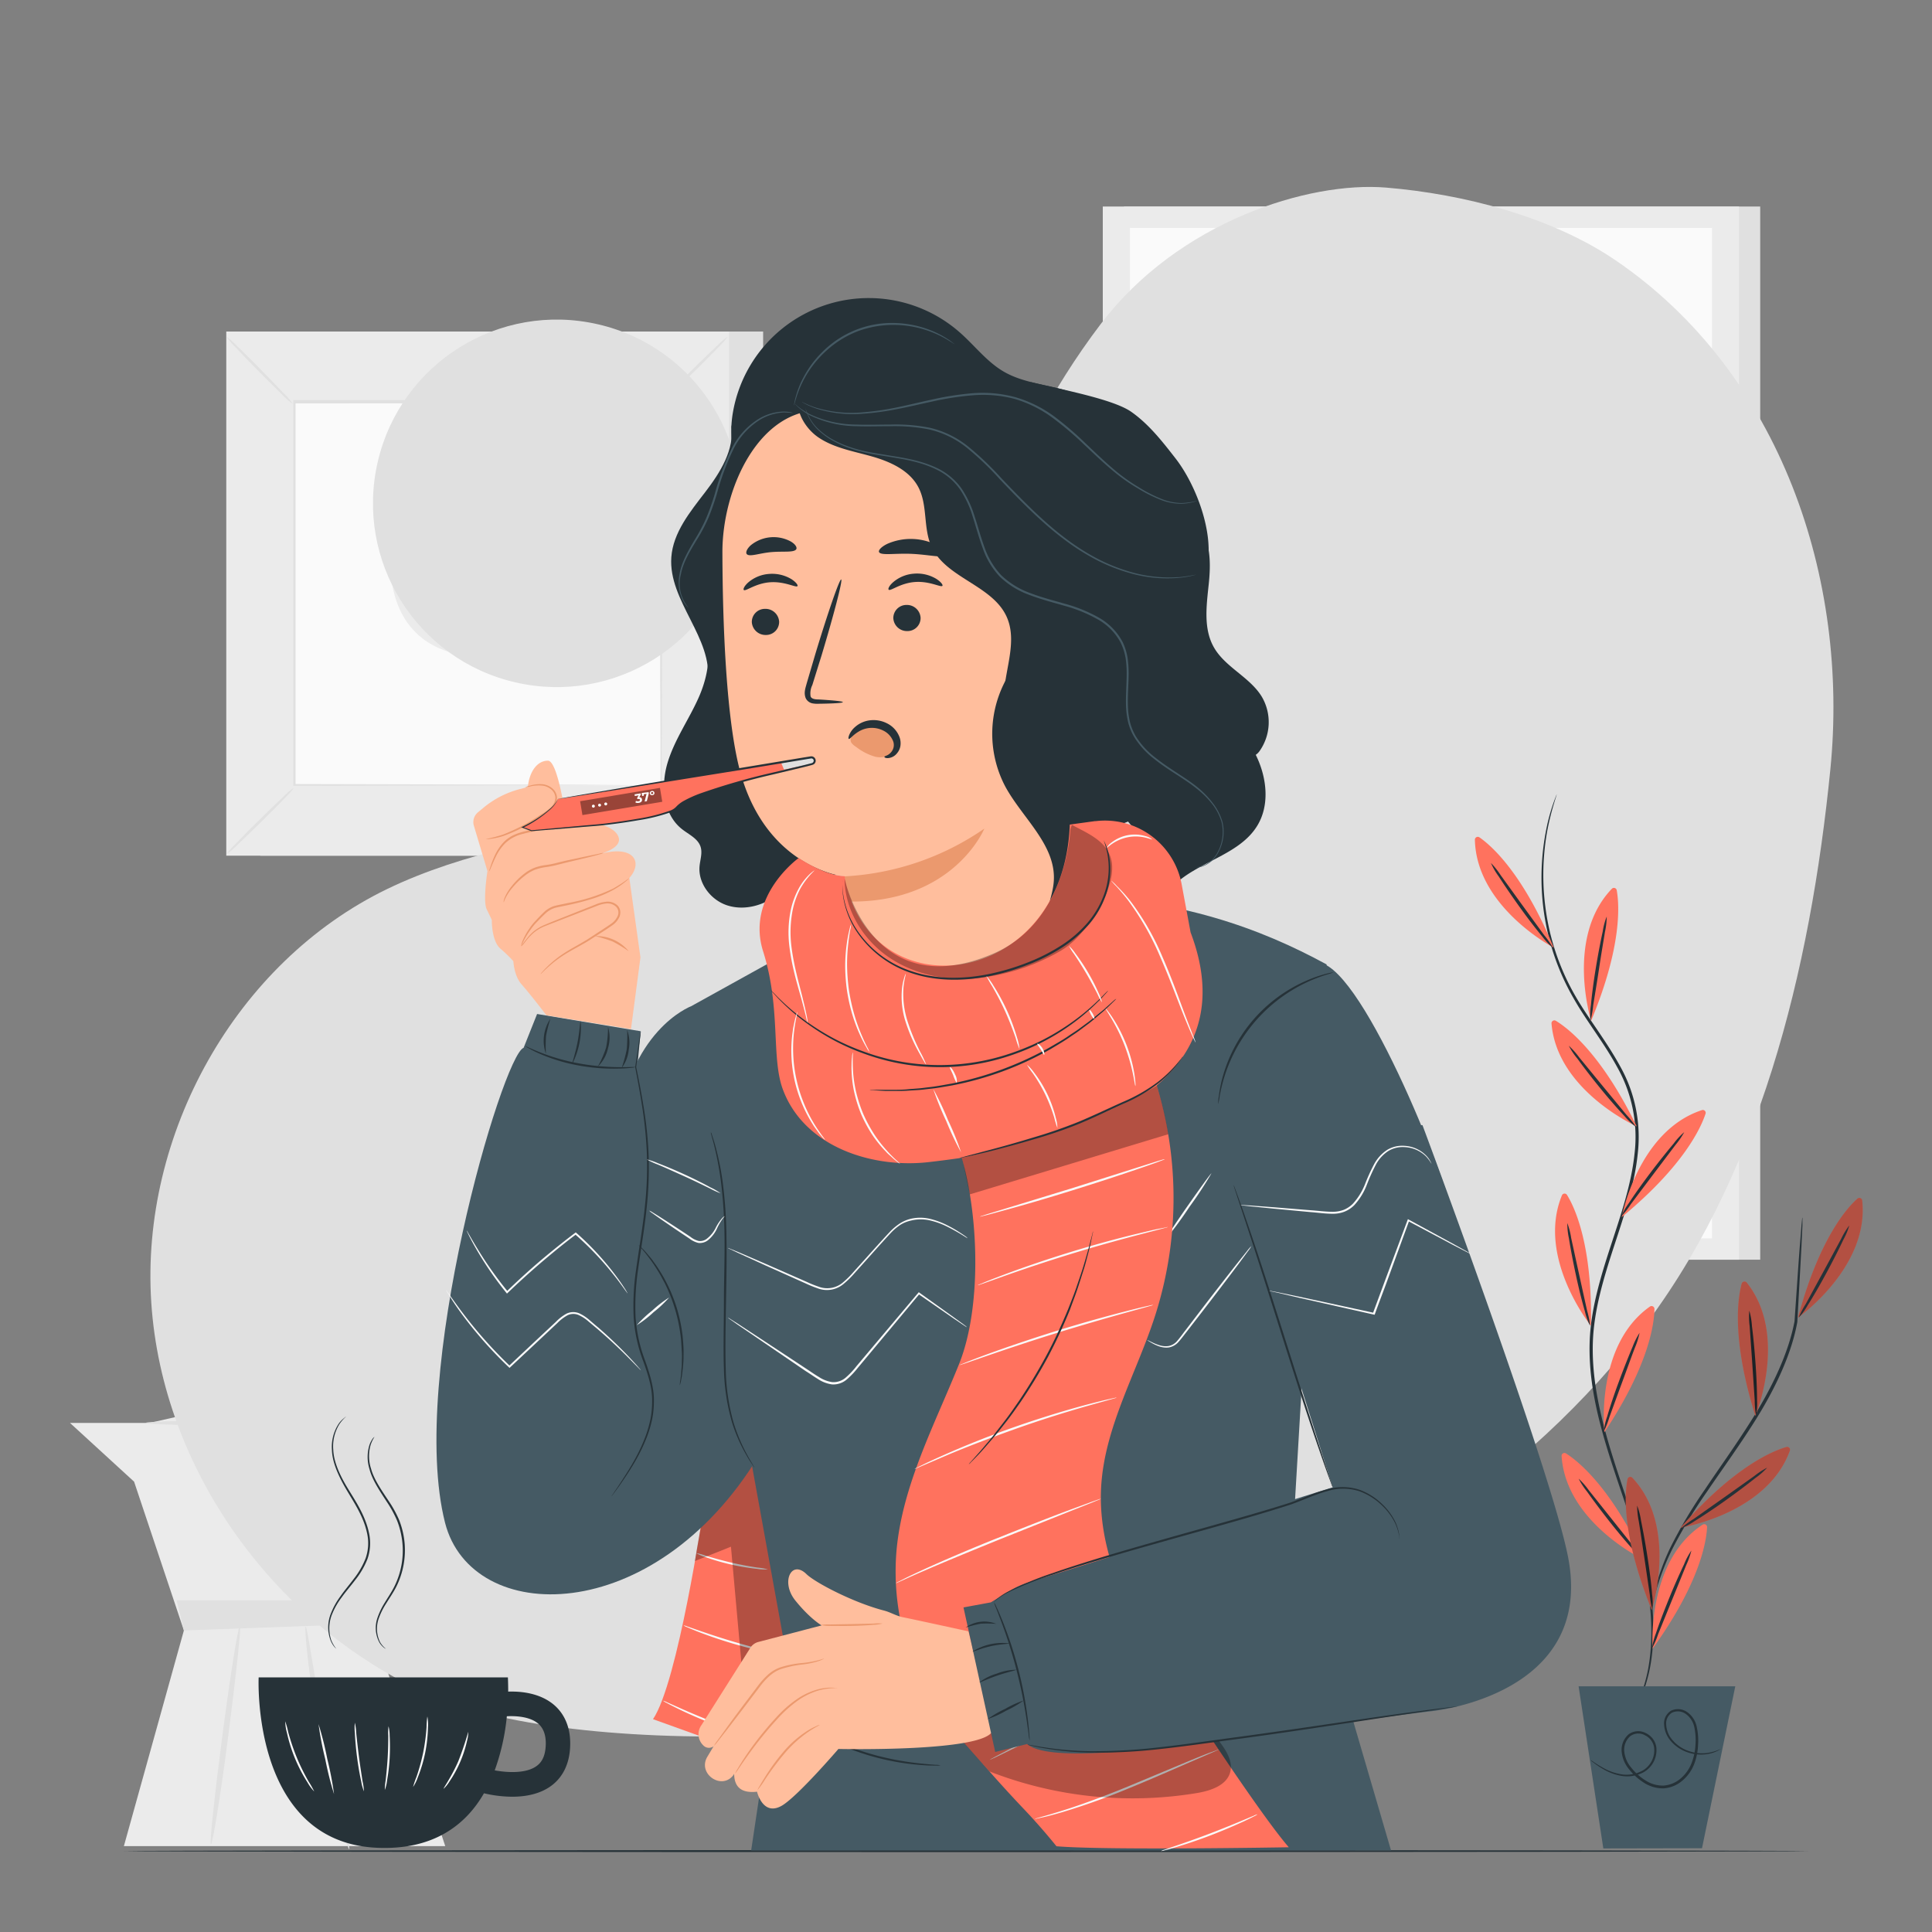 <svg xmlns="http://www.w3.org/2000/svg" viewBox="0 0 500 500"><rect x="0" y="0" width="500" height="500" fill="#808080" stroke="none"/><g id="background-complete"><path d="M113.89,414.14c-.63-.08-.72-3.22-.54-8.14a109.2,109.2,0,0,0-.8-18.9,28,28,0,0,0-2.32-9.5,10.34,10.34,0,0,0-5.08-5.12c-4-1.85-6.8-.07-7.14-.62-.18-.21.22-1,1.61-1.82a8.88,8.88,0,0,1,6.56-.54,12.69,12.69,0,0,1,7.66,6.13,27.29,27.29,0,0,1,3.15,11,74.88,74.88,0,0,1,.53,10.89,55.53,55.53,0,0,1-1,8.86C115.49,411.28,114.48,414.21,113.89,414.14Z" style="fill:#e0e0e0"></path><polygon points="68.7 361.44 65.97 356.71 70.27 354.62 74.19 356.44 72.34 361.77 68.7 361.44" style="fill:#e0e0e0"></polygon><polygon points="32.06 477.77 47.59 421.96 34.7 383.45 18.11 368.25 101.02 368.25 96.22 420.2 115.23 477.77 32.06 477.77" style="fill:#ebebeb"></polygon><polygon points="36.39 368.78 69.79 361.19 101.02 368.25 36.39 368.78" style="fill:#ebebeb"></polygon><polygon points="47.59 421.96 96.22 420.2 96.78 414.14 45.72 414.14 47.59 421.96" style="fill:#e0e0e0"></polygon><path d="M101.45,368.25c0,.41-14.28.74-31.89.74s-31.89-.33-31.89-.74,14.28-.75,31.89-.75S101.45,367.84,101.45,368.25Z" style="fill:#e0e0e0"></path><path d="M54.59,477.29c-.41-.05.95-12.78,3-28.43s4.1-28.28,4.51-28.23-1,12.78-3,28.43S55,477.35,54.59,477.29Z" style="fill:#e0e0e0"></path><path d="M90.38,478.58c-.19.05-1.27-3.07-2.7-8.21s-3.18-12.29-4.75-20.28S80.3,434.8,79.69,429.5s-.79-8.59-.59-8.61.76,3.22,1.63,8.47,2.11,12.48,3.66,20.44,3.15,15.13,4.31,20.32S90.58,478.52,90.38,478.58Z" style="fill:#e0e0e0"></path><rect x="67.37" y="85.8" width="130.13" height="135.65" style="fill:#e0e0e0"></rect><rect x="58.56" y="85.8" width="130.13" height="135.65" style="fill:#ebebeb"></rect><rect x="76.05" y="104.04" width="95.14" height="99.18" style="fill:#fafafa"></rect><path d="M76.05,203.88a18.57,18.57,0,0,1-2.38,2.69c-1.52,1.6-3.66,3.76-6.06,6.12s-4.59,4.46-6.2,6A18.37,18.37,0,0,1,58.69,221a17.89,17.89,0,0,1,2.37-2.69c1.52-1.59,3.67-3.76,6.07-6.13s4.6-4.47,6.21-6A17.43,17.43,0,0,1,76.05,203.88Z" style="fill:#e0e0e0"></path><path d="M171.19,203.63a18.27,18.27,0,0,1,2.7,2.38c1.59,1.53,3.76,3.67,6.12,6.06s4.46,4.59,6,6.21a17.54,17.54,0,0,1,2.32,2.71,17.8,17.8,0,0,1-2.68-2.36c-1.6-1.53-3.77-3.68-6.13-6.08s-4.47-4.59-6-6.21A17.54,17.54,0,0,1,171.19,203.63Z" style="fill:#e0e0e0"></path><path d="M170.93,104.3a18.57,18.57,0,0,1,2.38-2.69c1.53-1.6,3.67-3.76,6.06-6.12s4.59-4.47,6.21-6a18.67,18.67,0,0,1,2.71-2.33,17.38,17.38,0,0,1-2.36,2.69c-1.53,1.59-3.67,3.76-6.08,6.13s-4.59,4.47-6.21,6A16.39,16.39,0,0,1,170.93,104.3Z" style="fill:#e0e0e0"></path><path d="M75.79,104.55a18.27,18.27,0,0,1-2.7-2.38c-1.59-1.53-3.75-3.67-6.11-6.06s-4.47-4.59-6-6.21a17.54,17.54,0,0,1-2.32-2.71,18.11,18.11,0,0,1,2.69,2.36c1.59,1.53,3.76,3.67,6.12,6.08s4.48,4.59,6,6.21A16.39,16.39,0,0,1,75.79,104.55Z" style="fill:#e0e0e0"></path><path d="M170.93,203.22s0-.17,0-.48,0-.79,0-1.38c0-1.24,0-3,0-5.35,0-4.69,0-11.52-.08-20.21,0-17.37-.09-42.12-.16-71.76l.31.31-94.87.05h0l.36-.36c0,36.4,0,70.46,0,99.18l-.31-.31,68.72.16,19.29.08,5.1,0,1.32,0,.45,0h-.42l-1.28,0-5,0-19.23.08-68.91.15h-.31v-.3c0-28.72,0-62.78,0-99.18v-.36h.37l94.87,0h.32V104c-.06,29.72-.12,54.55-.15,72,0,8.66-.07,15.46-.08,20.14,0,2.3,0,4.07,0,5.29,0,.58,0,1,0,1.34A3.82,3.82,0,0,1,170.93,203.22Z" style="fill:#e0e0e0"></path><path d="M101.16,145.47S99.12,170,125.72,170C125.72,156.92,114.91,146.58,101.16,145.47Z" style="fill:#ebebeb"></path><path d="M149.82,145.49s-24.55-2-24.55,24.56C138.37,170.05,148.71,159.23,149.82,145.49Z" style="fill:#ebebeb"></path><path d="M124.54,132.05s-20.06,18,1.1,38C135.48,159.6,134.64,143.25,124.54,132.05Z" style="fill:#e0e0e0"></path><rect x="290.88" y="53.45" width="164.66" height="272.56" style="fill:#e0e0e0"></rect><rect x="285.4" y="53.45" width="164.66" height="272.56" style="fill:#ebebeb"></rect><rect x="292.42" y="58.98" width="150.64" height="261.51" style="fill:#fafafa"></rect><rect x="321.09" y="92.96" width="92.63" height="193.54" style="fill:#ebebeb"></rect><path d="M321.09,218c-.21-18.08,16.05-35.73,34-38.25,8.54-1.2,17.61.49,25.58-2.78,14.24-5.84,18.77-24.76,33.1-30.37l.66,139.89H321.09Z" style="fill:#e0e0e0"></path></g><g id="background-simple"><g style="opacity:0.4"><path d="M415.75,139.17c-22.18-22.55-56.17-32.79-87.12-26.24s-57.88,29.65-69.05,59.25c-6.56,17.41-8.4,37.46-20.86,51.28-16.21,18-43.74,18.55-67.94,17.8s-51.76-.11-67.89,17.95c-10.11,11.3-13.32,27.38-12.5,42.53,2.15,40.09,30.44,75.94,66.42,93.76s78.35,19.41,117.73,11.57c55.16-11,107.62-41.13,139.15-87.71s39.52-110,14.29-160.3" style="fill:#fafafa"></path></g><path d="M418.16,67.4c-16.63-11.33-39.37-17.18-59.42-18.85S305,57.35,284.89,83.83c-26.6,35-31.16,67.71-61.3,99.68C193,215.92,140.24,210.67,100.15,230.1c-39.19,19-63.86,63.52-61,107s32.16,83.67,71.92,101.45,146.29,13.24,183.14-10h0c50.23-13,96.77-41.58,129-82.27s45.32-95.47,50.48-147.11C478.61,150,461,96.64,418.16,67.4Z" style="fill:#e0e0e0"></path><circle cx="144.08" cy="130.27" r="47.55" transform="translate(-15.28 241.32) rotate(-76.99)" style="fill:#e0e0e0"></circle></g><g id="Floor"><path d="M468,479.06c0,.14-97.59.26-217.95.26s-218-.12-218-.26,97.57-.26,218-.26S468,478.92,468,479.06Z" style="fill:#263238"></path></g><g id="Character"><path d="M181.55,162.73c3,5.42,1.74,12.27-.8,17.94s-6.23,10.84-8,16.79-1.14,13.28,3.75,17.12c1.77,1.4,4.13,2.43,4.81,4.57.52,1.63-.12,3.36-.27,5.06-.38,4.39,2.87,8.65,7.05,10.06s9,.27,12.53-2.33a22.86,22.86,0,0,0,7.55-10.66" style="fill:#263238"></path><path d="M312.63,199.25c1.58-4.74,10.32-.78,13.29-4.8a13,13,0,0,0,.65-14.11c-3.1-5.13-9.49-7.63-12.44-12.85-2.71-4.8-1.9-10.73-1.32-16.22s.62-11.68-3.14-15.73l-23.49,22S312.06,200.92,312.63,199.25Z" style="fill:#263238"></path><path d="M310,149.81c-4.49,3.94-5.51,10.77-3.95,16.53s5.25,10.69,9.05,15.3,7.84,9.14,10.3,14.58,3.13,12.08.12,17.24c-4.68,8-15.88,9.46-22.26,16.19a91.68,91.68,0,0,0-20.8-26.75" style="fill:#263238"></path><path d="M182,391s-6.57,44.48-13,53.92l33.34,12,16.39-33.51L205,363.54Z" style="fill:#FF725E"></path><path d="M202.27,428.22a4.41,4.41,0,0,1-1-.12c-.67-.1-1.63-.28-2.81-.52-2.35-.49-5.59-1.27-9.11-2.32s-6.66-2.17-8.9-3.05c-1.12-.44-2-.82-2.64-1.1a4,4,0,0,1-.93-.47,3.73,3.73,0,0,1,1,.29l2.68.93c2.27.79,5.42,1.85,8.93,2.9s6.72,1.88,9,2.46l2.76.69A3.52,3.52,0,0,1,202.27,428.22Z" style="fill:#fafafa"></path><path d="M198.73,406.15a12.24,12.24,0,0,1-2.81-.13,58.35,58.35,0,0,1-13.22-3,12.63,12.63,0,0,1-2.58-1.1,17.16,17.16,0,0,1,2.7.75c1.66.5,4,1.16,6.52,1.75s4.92,1,6.63,1.26A17.28,17.28,0,0,1,198.73,406.15Z" style="fill:#fafafa"></path><path d="M198.89,450.57a4.51,4.51,0,0,1-1.13-.21c-.73-.16-1.77-.43-3-.79-2.56-.71-6.06-1.83-9.85-3.27s-7.14-2.95-9.53-4.12c-1.19-.59-2.15-1.08-2.8-1.44a4.94,4.94,0,0,1-1-.6,5.16,5.16,0,0,1,1.07.42l2.87,1.28c2.42,1.09,5.78,2.53,9.56,4s7.24,2.6,9.77,3.41l3,.95A4.74,4.74,0,0,1,198.89,450.57Z" style="fill:#fafafa"></path><g style="opacity:0.3"><path d="M179.84,404c3-1.22,6.37-2.5,9.33-3.72q2.18,24.24,4.37,48.47a10.21,10.21,0,0,0,.91,4,3.5,3.5,0,0,0,3.31,2c1.37-.17,2.34-1.38,3.12-2.52,5.13-7.57,8-16.54,9.11-25.61s.72-18.27-.28-27.36c-.73-6.57-1.75-13.16-4.06-19.36-.84-2.26-1.94-4.57-3.9-6-2.5-1.79-5.94-1.75-8.84-.73-5.61,2-7.48,7-9.3,12.68S179.84,404,179.84,404"></path></g><path d="M360,478.9,334.87,393l8.46-143.4c-17.27-9.41-37.77-16.86-67-18l-52.69,4L178,260.89l10.85,86.66,13.81,76.12-8.26,55.23Z" style="fill:#455a64"></path><path d="M243.41,456.87a5.47,5.47,0,0,1-1.29.06c-.83,0-2,0-3.52-.13A63.82,63.82,0,0,1,216.18,451c-1.34-.63-2.41-1.19-3.14-1.6a5.17,5.17,0,0,1-1.09-.69,6.42,6.42,0,0,1,1.19.51c.74.36,1.84.86,3.19,1.44a76.27,76.27,0,0,0,10.93,3.77,75.07,75.07,0,0,0,11.37,2c1.47.15,2.67.25,3.49.3A5.47,5.47,0,0,1,243.41,456.87Z" style="fill:#263238"></path><path d="M192.65,319.85,158,352.44l7.8-85.56L139,262.42l-3.49,8.75c-5.38,1.88-30,84.9-20.33,122.92,6.84,26.76,54,27.48,81.29-17.51Z" style="fill:#455a64"></path><path d="M331.58,329.22s45.41-5.47,45.51-9.84c.17-7.37-22.17-64.64-34.41-69.88S331.58,329.22,331.58,329.22Z" style="fill:#455a64"></path><path d="M178.7,260.49s-16.27,6.22-19,33.07-4.59,63.34-4.59,63.34l13.69,46.36,25.66-23.87Z" style="fill:#455a64"></path><path d="M164.5,276.16a5.32,5.32,0,0,1-1.14.19c-.75.09-1.83.17-3.16.2a50.59,50.59,0,0,1-10.42-.8,45.43,45.43,0,0,1-10-3,26,26,0,0,1-2.84-1.4,4.87,4.87,0,0,1-1-.62c0-.08,1.49.7,4,1.68a53.48,53.48,0,0,0,10,2.82,60.68,60.68,0,0,0,10.32.95C162.85,276.2,164.5,276.07,164.5,276.16Z" style="fill:#263238"></path><path d="M165.84,266.88a5.75,5.75,0,0,1-.05.62c-.06.44-.13,1-.23,1.8-.21,1.61-.52,3.93-.92,6.88v-.05c.54,2.64,1.19,5.82,1.79,9.48a103.29,103.29,0,0,1,1.39,12.33,94.4,94.4,0,0,1-.46,14.57c-.5,5.15-1.46,10.5-2.22,16a64.94,64.94,0,0,0-.65,12.43A39,39,0,0,0,167,352.26c1.22,3.49,2.3,7,2.23,10.33a24,24,0,0,1-.47,4.8,31.76,31.76,0,0,1-1.25,4.26,45.22,45.22,0,0,1-3.31,6.85c-1.13,1.93-2.2,3.53-3.09,4.83s-1.61,2.28-2.1,2.95l-.57.75a1.58,1.58,0,0,1-.21.25,1.93,1.93,0,0,1,.17-.28l.52-.78c.47-.69,1.16-1.69,2-3s1.91-2.93,3-4.87a45.12,45.12,0,0,0,3.21-6.83,31.46,31.46,0,0,0,1.2-4.21,24,24,0,0,0,.44-4.71c.05-3.3-1-6.69-2.25-10.18A38.78,38.78,0,0,1,164,341a63.52,63.52,0,0,1,.64-12.54c.76-5.56,1.72-10.89,2.23-16a95.11,95.11,0,0,0,.51-14.5,108.52,108.52,0,0,0-1.3-12.29c-.58-3.66-1.19-6.84-1.7-9.49v0c.45-2.94.8-5.25,1-6.86.13-.76.22-1.35.3-1.79A5.36,5.36,0,0,1,165.84,266.88Z" style="fill:#263238"></path><path d="M165.26,322.16a10.21,10.21,0,0,1,1.12,1.08c.35.35.77.8,1.22,1.35s1,1.15,1.5,1.89a29.18,29.18,0,0,1,1.65,2.43,32.67,32.67,0,0,1,1.67,2.92,40.1,40.1,0,0,1,4.32,14.72c.08,1.19.19,2.31.17,3.36s0,2-.08,2.93-.16,1.7-.25,2.41a14.78,14.78,0,0,1-.29,1.8,8,8,0,0,1-.37,1.51,10.09,10.09,0,0,1,.17-1.55c.07-.49.16-1.09.2-1.79s.17-1.51.17-2.4.07-1.85,0-2.9-.12-2.15-.22-3.32A42.23,42.23,0,0,0,172,332c-.55-1-1.05-2-1.62-2.91s-1.07-1.7-1.58-2.43-1-1.36-1.43-1.92-.81-1-1.14-1.41A7.74,7.74,0,0,1,165.26,322.16Z" style="fill:#263238"></path><path d="M184,293.05s0,.06.1.21.13.38.21.63c.18.57.48,1.39.77,2.47a72.9,72.9,0,0,1,1.92,9.32,118.36,118.36,0,0,1,1,14.06c.11,5.31,0,11.14-.11,17.26s-.23,11.95-.07,17.23a54.39,54.39,0,0,0,2,13.85,44.59,44.59,0,0,0,3.69,8.7c.52,1,1,1.71,1.29,2.23l.34.58.1.21s-.06-.05-.15-.18l-.37-.55c-.32-.5-.84-1.21-1.38-2.19a41.61,41.61,0,0,1-3.87-8.69,53.52,53.52,0,0,1-2.12-13.94c-.19-5.31,0-11.14,0-17.26s.24-11.95.15-17.24a124.19,124.19,0,0,0-.93-14,81.77,81.77,0,0,0-1.75-9.32c-.26-1.08-.52-1.91-.67-2.49-.06-.26-.12-.47-.17-.65S184,293.05,184,293.05Z" style="fill:#263238"></path><path d="M345.06,251.66a15.28,15.28,0,0,1-1.8.59,40.77,40.77,0,0,0-4.81,1.85,40.22,40.22,0,0,0-22.82,29.74,17.37,17.37,0,0,1-.35,1.87,1.94,1.94,0,0,1,0-.5c0-.32,0-.79.14-1.4a35.1,35.1,0,0,1,1-5.08,38.34,38.34,0,0,1,21.84-25,34.26,34.26,0,0,1,4.9-1.7c.59-.17,1.06-.25,1.37-.32A2.18,2.18,0,0,1,345.06,251.66Z" style="fill:#263238"></path><path d="M141.29,272.74a10.2,10.2,0,0,1,1.16-9.1,33.11,33.11,0,0,0-1.14,4.48A35.17,35.17,0,0,0,141.29,272.74Z" style="fill:#263238"></path><path d="M150.27,264.29a20.76,20.76,0,0,1-2.14,11c-.15-.06.72-2.42,1.31-5.43S150.11,264.29,150.27,264.29Z" style="fill:#263238"></path><path d="M157.35,265.78a9.41,9.41,0,0,1,0,5.49,9.29,9.29,0,0,1-2.67,4.79,24.85,24.85,0,0,0,2.17-4.92A25.88,25.88,0,0,0,157.35,265.78Z" style="fill:#263238"></path><path d="M162.3,266.54a9.47,9.47,0,0,1,.42,5.1,9.34,9.34,0,0,1-1.84,4.77,34.36,34.36,0,0,0,1.32-4.85A35.88,35.88,0,0,0,162.3,266.54Z" style="fill:#263238"></path><path d="M162.42,334.72a1.8,1.8,0,0,1-.25-.31c-.18-.24-.4-.54-.66-.91-.58-.8-1.43-2-2.55-3.39a79.08,79.08,0,0,0-10.14-10.68h.31c-2.69,2-5.58,4.35-8.53,6.85-3.36,2.86-6.46,5.68-9.21,8.32l-.19.18-.16-.2a87.63,87.63,0,0,1-7.8-11.36c-.84-1.46-1.46-2.64-1.87-3.46l-.45-.94c-.1-.22-.15-.33-.13-.34a1.74,1.74,0,0,1,.2.3l.52.91c.45.79,1.11,1.95,2,3.39a96.22,96.22,0,0,0,7.92,11.19l-.35,0c2.73-2.66,5.83-5.5,9.2-8.36,3-2.51,5.87-4.82,8.57-6.85l.16-.12.15.13a73.78,73.78,0,0,1,10.05,10.86c1.1,1.46,1.91,2.66,2.45,3.49.27.41.46.74.6,1A1.41,1.41,0,0,1,162.42,334.72Z" style="fill:#fafafa"></path><path d="M165.86,354.62a4.32,4.32,0,0,1-.52-.5l-1.45-1.47c-1.25-1.28-3.07-3.12-5.43-5.3-1.17-1.08-2.48-2.25-3.91-3.47L152.31,342a10.34,10.34,0,0,0-2.52-1.65,3.43,3.43,0,0,0-2.95.06,11.44,11.44,0,0,0-2.6,2l-5.2,4.88-7,6.56-.17.16-.17-.16A105.3,105.3,0,0,1,119.46,340c-1.35-1.85-2.37-3.38-3-4.43-.34-.53-.59-.95-.76-1.23a1.65,1.65,0,0,1-.23-.43,2.15,2.15,0,0,1,.3.39c.22.3.49.69.83,1.17.72,1,1.78,2.52,3.16,4.34A115.38,115.38,0,0,0,132,353.54h-.34l7-6.58,5.21-4.87a11.56,11.56,0,0,1,2.74-2.12,4,4,0,0,1,3.35-.06,11.16,11.16,0,0,1,2.63,1.75q1.15,1,2.22,1.89c1.43,1.24,2.72,2.43,3.89,3.54,2.32,2.21,4.11,4.09,5.32,5.42.61.66,1.07,1.18,1.37,1.54A3.91,3.91,0,0,1,165.86,354.62Z" style="fill:#fafafa"></path><path d="M173.17,335.79a28.77,28.77,0,0,1-4,3.78,28.21,28.21,0,0,1-4.38,3.39,30.22,30.22,0,0,1,4-3.78A30.17,30.17,0,0,1,173.17,335.79Z" style="fill:#fafafa"></path><path d="M187.59,314.72s-.24.26-.62.76a14.75,14.75,0,0,0-1.35,2.31,8.28,8.28,0,0,1-2.47,3.23,3.41,3.41,0,0,1-2.41.65,6.21,6.21,0,0,1-2.36-1.16c-2.9-1.92-5.5-3.69-7.38-5-.93-.65-1.68-1.18-2.2-1.56a3.75,3.75,0,0,1-.77-.64,3.57,3.57,0,0,1,.88.47c.55.33,1.34.81,2.3,1.43,1.92,1.22,4.56,2.94,7.46,4.87a5.73,5.73,0,0,0,2.15,1.08,2.85,2.85,0,0,0,2.06-.54,8.09,8.09,0,0,0,2.41-3,11.9,11.9,0,0,1,1.52-2.26A2.47,2.47,0,0,1,187.59,314.72Z" style="fill:#fafafa"></path><path d="M186.49,308.83a22.08,22.08,0,0,1-2.81-1.28c-1.71-.83-4.07-2-6.7-3.18s-5-2.27-6.78-3a20.11,20.11,0,0,1-2.8-1.31,17.56,17.56,0,0,1,2.93,1c1.79.68,4.22,1.68,6.87,2.9s5,2.41,6.65,3.33A14.94,14.94,0,0,1,186.49,308.83Z" style="fill:#fafafa"></path><path d="M250.22,343.48l-.24-.13-.67-.44-2.52-1.7-9.12-6.31.27,0L222,354a21.34,21.34,0,0,1-2.85,3,5.31,5.31,0,0,1-3.86,1.28,8.85,8.85,0,0,1-3.66-1.42c-1.08-.67-2.08-1.38-3.08-2L198,347.66l-7.1-4.84L189,341.48a7.54,7.54,0,0,1-.65-.5,4.32,4.32,0,0,1,.71.41l2,1.26,7.18,4.71,10.62,7c1,.66,2,1.37,3.07,2a8.53,8.53,0,0,0,3.45,1.33,4.81,4.81,0,0,0,3.5-1.18,20.49,20.49,0,0,0,2.77-2.94l16-19,.12-.15.15.11,9,6.45,2.46,1.79.64.49C250.16,343.41,250.23,343.47,250.22,343.48Z" style="fill:#fafafa"></path><path d="M250.43,320.46a4.14,4.14,0,0,1-.64-.37c-.41-.25-1-.63-1.81-1.1s-1.77-1-2.94-1.58a20,20,0,0,0-4.13-1.51,10.56,10.56,0,0,0-5.22,0A8.51,8.51,0,0,0,233,317a14,14,0,0,0-2.38,2c-2.94,3.17-6.11,6.78-9.47,10.5a23,23,0,0,1-2.67,2.64,6.68,6.68,0,0,1-6.88,1.27,29.43,29.43,0,0,1-3.12-1.27L198,327.45l-7.09-3.24L189,323.3a3.75,3.75,0,0,1-.66-.35,5.74,5.74,0,0,1,.7.26l2,.81,7.16,3.09,10.58,4.64a28.69,28.69,0,0,0,3.08,1.24,6.27,6.27,0,0,0,6.41-1.2,22.7,22.7,0,0,0,2.6-2.59c3.37-3.72,6.52-7.3,9.51-10.49a15.05,15.05,0,0,1,2.48-2.07,9.33,9.33,0,0,1,2.8-1.21,11,11,0,0,1,5.42.11,20.17,20.17,0,0,1,4.17,1.61,32.44,32.44,0,0,1,2.92,1.67c.77.49,1.36.9,1.76,1.18A3.77,3.77,0,0,1,250.43,320.46Z" style="fill:#fafafa"></path><path d="M323.85,322.5a9,9,0,0,1-.88,1.3c-.65.89-1.5,2.05-2.53,3.44-2.16,2.88-5.18,6.85-8.53,11.21l-4.74,6.13c-.75.94-1.4,1.85-2.13,2.66a4.27,4.27,0,0,1-2.63,1.49,5.59,5.59,0,0,1-2.46-.31,11.09,11.09,0,0,1-1.69-.76c-.45-.25-.78-.46-1-.6s-.33-.24-.32-.26.5.25,1.41.68a11.73,11.73,0,0,0,1.69.66,5.29,5.29,0,0,0,2.32.22,3.86,3.86,0,0,0,2.36-1.41c.68-.78,1.34-1.72,2.07-2.66l4.71-6.16c3.35-4.36,6.41-8.29,8.64-11.12l2.67-3.33A8.94,8.94,0,0,1,323.85,322.5Z" style="fill:#fafafa"></path><path d="M313.51,303.68a102.24,102.24,0,0,1-5.69,8.67,101.65,101.65,0,0,1-6.13,8.36c-.11-.08,2.43-4,5.7-8.66S313.39,303.6,313.51,303.68Z" style="fill:#fafafa"></path><path d="M274.88,214.32A29.2,29.2,0,0,0,309.71,183c-.79-8.43-4.09-12.64-2-20.85,1.41-5.64,3.57-10.17,4.72-15.87,1.72-8.5-2.88-20.79-8.2-27.64-3.42-4.39-6.9-8.86-11.46-12.06s-17.29-5.62-26.07-7.71" style="fill:#263238"></path><path d="M189.26,110c.92,6.34-2.89,12.33-6.79,17.41s-8.26,10.4-8.73,16.78c-.83,11.33,10.88,21,9.4,32.21-.79,6-5.32,11.15-5.77,17.22-.42,5.87,3.09,11.34,7.26,15.49s9.14,7.5,12.89,12c0,0,7.94,11.15,29.29,2.14" style="fill:#263238"></path><path d="M287.89,112.85c-.24-5.79-5.91-9.88-11.44-11.62s-11.56-2.11-16.59-5c-4.44-2.55-7.61-6.81-11.47-10.2A35.67,35.67,0,0,0,189.7,106.6c-1.49,8.38.61,18,7.49,23,8,5.81,19,3.61,28.55.95s20.29-5.38,28.75-.28c5.1,3.07,8.27,8.43,11.61,13.37s7.43,9.92,13.18,11.45,13.15-2.34,12.94-8.29" style="fill:#263238"></path><path d="M265.18,115.65a9.69,9.69,0,0,1,9.33,9.21h0l3.48,131c.85,15.44-21.08,25.7-37.62,26.49h0c-16.71.79-17.82-7.35-19.07-22-2.09-24.49-2.71-33.7-2.71-33.56s-21.32-2.05-27.57-29.25c-3.11-13.53-4-36-4.06-54.41-.1-16.56,9.45-37.56,26-36.94Z" style="fill:#ffbe9d"></path><path d="M194.57,161a3.55,3.55,0,0,0,3.65,3.33,3.38,3.38,0,0,0,3.42-3.43,3.54,3.54,0,0,0-3.64-3.33A3.39,3.39,0,0,0,194.57,161Z" style="fill:#263238"></path><path d="M192.5,152.69c.46.43,3-1.73,6.8-2s6.7,1.46,7.08,1c.19-.22-.31-1-1.58-1.82a9.65,9.65,0,0,0-5.72-1.34,9.27,9.27,0,0,0-5.37,2.15C192.6,151.64,192.27,152.5,192.5,152.69Z" style="fill:#263238"></path><path d="M231.19,160a3.53,3.53,0,0,0,3.64,3.32,3.38,3.38,0,0,0,3.42-3.43,3.54,3.54,0,0,0-3.64-3.33A3.39,3.39,0,0,0,231.19,160Z" style="fill:#263238"></path><path d="M230,152.62c.47.43,3-1.73,6.81-2s6.7,1.46,7.08,1c.19-.22-.31-1-1.59-1.82a9.67,9.67,0,0,0-5.71-1.34,9.27,9.27,0,0,0-5.37,2.15C230.09,151.57,229.75,152.43,230,152.62Z" style="fill:#263238"></path><path d="M218.13,181.71c0-.21-2.38-.46-6.24-.69-1,0-1.91-.16-2.11-.81a4.87,4.87,0,0,1,.45-2.92c.75-2.4,1.53-4.93,2.36-7.57,3.25-10.78,5.54-19.62,5.11-19.75s-3.43,8.51-6.69,19.29c-.78,2.66-1.53,5.19-2.24,7.61-.29,1.13-.83,2.42-.24,3.84a2.45,2.45,0,0,0,1.69,1.31,6.62,6.62,0,0,0,1.66.11C215.74,182.08,218.13,181.93,218.13,181.71Z" style="fill:#263238"></path><path d="M218.59,226.8a70,70,0,0,0,36.15-12.35s-8,19.55-35.69,18.86Z" style="fill:#eb996e"></path><path d="M220.36,190.75a6.86,6.86,0,0,1,6-3,6.21,6.21,0,0,1,4.47,2,4,4,0,0,1,.61,4.5c-.92,1.51-3,2-4.89,1.6a14.63,14.63,0,0,1-5-2.56,4.32,4.32,0,0,1-1.16-1,1.3,1.3,0,0,1-.09-1.42" style="fill:#eb996e"></path><path d="M227.49,142.86c.45,1,4.2.26,8.69.49s8.18,1.2,8.7.23c.24-.46-.46-1.38-2-2.28a15.08,15.08,0,0,0-13.25-.55C228.06,141.52,227.3,142.38,227.49,142.86Z" style="fill:#263238"></path><path d="M193.26,143.4c.73.81,3.28-.26,6.42-.52s5.85.18,6.4-.76c.24-.46-.24-1.29-1.46-2a9.35,9.35,0,0,0-10.33,1C193.24,142.08,192.94,143,193.26,143.4Z" style="fill:#263238"></path><path d="M290.79,204.75a24.48,24.48,0,0,1-31-24.95c.38-6.81,3.53-13.94.74-20.16-3.7-8.23-15.73-10-19.47-18.2-2.17-4.78-.94-10.63-3.35-15.28-2.26-4.38-7.2-6.64-11.94-8S216,116,211.92,113.28,205,105,207.21,100.6a261.76,261.76,0,0,1,61.11,10.34c4.61,1.36,9.46,3,12.4,6.84,3.11,4,3.36,9.49,3.48,14.57q.9,37.16,1.79,74.3" style="fill:#263238"></path><path d="M228.88,195.87c0-.15.35-.22.78-.43a3.21,3.21,0,0,0,1.35-1.35,2.82,2.82,0,0,0,0-2.57,5.1,5.1,0,0,0-2.43-2.45,6.55,6.55,0,0,0-6.42.3c-1.55.93-2.21,2-2.49,1.85-.13-.06-.13-.41.1-1a5.58,5.58,0,0,1,1.5-2.06,7.1,7.1,0,0,1,3.5-1.69,7.68,7.68,0,0,1,4.75.71,6.54,6.54,0,0,1,3.29,3.63,4.64,4.64,0,0,1,.21,2.26,3.79,3.79,0,0,1-.83,1.82,3.27,3.27,0,0,1-2.39,1.31C229.16,196.23,228.86,196,228.88,195.87Z" style="fill:#263238"></path><path d="M309.49,148.74a22.76,22.76,0,0,1-4.57.82,34.73,34.73,0,0,1-12.59-1.27,46.41,46.41,0,0,1-8.17-3.18,58,58,0,0,1-8.53-5.34c-5.72-4.23-11.23-9.79-16.84-15.7a76.52,76.52,0,0,0-8.58-8.2,24.17,24.17,0,0,0-9.8-4.74,46,46,0,0,0-9.94-.83c-3.14,0-6.07.1-8.75,0a28.28,28.28,0,0,1-12.29-2.91,16.51,16.51,0,0,1-2.85-2c-.26-.26-.48-.46-.65-.62a1.29,1.29,0,0,1-.2-.22,1,1,0,0,1,.24.18l.68.58a17.51,17.51,0,0,0,2.88,1.85,28.55,28.55,0,0,0,12.2,2.72c2.67.11,5.59,0,8.74,0a45.73,45.73,0,0,1,10,.79,24.65,24.65,0,0,1,10,4.81,77.58,77.58,0,0,1,8.64,8.24c5.61,5.91,11.09,11.45,16.74,15.67a58.37,58.37,0,0,0,8.44,5.34,46.8,46.8,0,0,0,8.08,3.22,35.69,35.69,0,0,0,12.47,1.42c.75,0,1.4-.12,2-.2s1.05-.15,1.44-.23l.88-.16A1.14,1.14,0,0,1,309.49,148.74Z" style="fill:#455a64"></path><path d="M310.12,129.51l-.27.1-.81.27a13.79,13.79,0,0,1-3.25.49,14.58,14.58,0,0,1-5.11-.9,37.42,37.42,0,0,1-6.17-3.06,46.34,46.34,0,0,1-6.79-4.83c-2.3-1.92-4.61-4.13-7.06-6.44a85,85,0,0,0-8-6.82,31.33,31.33,0,0,0-10-5.06,32.08,32.08,0,0,0-11.14-.94,76.74,76.74,0,0,0-10.37,1.62c-3.29.7-6.39,1.46-9.34,2a67.28,67.28,0,0,1-8.25,1.11,31.63,31.63,0,0,1-12-1.22,17.49,17.49,0,0,1-1.78-.66,11.15,11.15,0,0,1-1.26-.58l-.75-.4a1.16,1.16,0,0,1-.25-.15.83.83,0,0,1,.28.1l.77.35a12.1,12.1,0,0,0,1.27.54,16,16,0,0,0,1.78.6,32.2,32.2,0,0,0,11.87,1.06,71.17,71.17,0,0,0,8.2-1.17c2.93-.58,6-1.36,9.31-2.07a77.11,77.11,0,0,1,10.45-1.66,32.42,32.42,0,0,1,11.31,1A31.8,31.8,0,0,1,273,107.9a83.88,83.88,0,0,1,8,6.9c2.44,2.31,4.73,4.52,7,6.45a46.66,46.66,0,0,0,6.7,4.84,36.86,36.86,0,0,0,6.08,3.1,14.56,14.56,0,0,0,5,1A18.35,18.35,0,0,0,310.12,129.51Z" style="fill:#455a64"></path><path d="M205.27,106.9a21.27,21.27,0,0,0-2.5-.15,13.33,13.33,0,0,0-6.4,2.08,18.83,18.83,0,0,0-6.59,7.48,67.2,67.2,0,0,0-4.3,11.66c-.66,2.12-1.35,4.19-2.17,6.12a42.18,42.18,0,0,1-2.82,5.36c-2,3.26-3.76,6.28-4.26,9.13a9.52,9.52,0,0,0,2,8.73,3.84,3.84,0,0,1-.48-.45,6.61,6.61,0,0,1-1.07-1.54,10.72,10.72,0,0,1-.8-6.81c.47-2.94,2.23-6,4.21-9.31a42,42,0,0,0,2.76-5.31,63.54,63.54,0,0,0,2.14-6.07,65.23,65.23,0,0,1,4.38-11.73,19,19,0,0,1,6.81-7.58,13.1,13.1,0,0,1,6.59-2,9.75,9.75,0,0,1,1.87.18A2.81,2.81,0,0,1,205.27,106.9Z" style="fill:#455a64"></path><path d="M261.33,174.24a29.29,29.29,0,0,0-1.17,29.3c4.46,8.23,13.18,15.15,12.56,24.49-.2,3.12-1.49,6.07-1.88,9.17s.47,6.76,3.26,8.16c6.29-2.77,10.49-8.32,12.7-16.55,3.67-11.3-.22-25.47-4.51-36.56" style="fill:#263238"></path><path d="M309.36,224.47l.47-.07.56-.08.77-.22a7.37,7.37,0,0,0,3.86-3.38,11,11,0,0,0,1.11-8,14,14,0,0,0-2.36-4.57,23.82,23.82,0,0,0-4.12-4.09c-3.18-2.59-7.23-4.65-11-7.69a21.25,21.25,0,0,1-5.08-5.57,14.59,14.59,0,0,1-1.55-3.65,20.84,20.84,0,0,1-.59-4c-.13-2.74.11-5.53.15-8.36a29.06,29.06,0,0,0-.24-4.26,14.83,14.83,0,0,0-1.26-4.11,15,15,0,0,0-6.15-6.22,37.63,37.63,0,0,0-8.54-3.45c-3-.87-6-1.64-8.9-2.75a21.72,21.72,0,0,1-7.72-4.74,20.3,20.3,0,0,1-4.48-7.52c-1-2.68-1.69-5.39-2.54-8a26.21,26.21,0,0,0-3.32-7.11,15.78,15.78,0,0,0-5.51-4.83c-4.26-2.23-8.79-2.92-12.82-3.59-2-.33-4-.6-5.79-1a38.24,38.24,0,0,1-5.05-1.45,29,29,0,0,1-4.14-1.94,18.76,18.76,0,0,1-3.09-2.28,11.72,11.72,0,0,1-3.07-4.31,7.35,7.35,0,0,1-.44-1.31,4.5,4.5,0,0,1-.12-.45s.18.62.66,1.72a11.92,11.92,0,0,0,3.11,4.2,18,18,0,0,0,3.08,2.21,27.1,27.1,0,0,0,4.11,1.88,36.43,36.43,0,0,0,5,1.4c1.8.38,3.74.64,5.78,1,4,.65,8.6,1.31,13,3.57a16.4,16.4,0,0,1,5.68,4.94,27.12,27.12,0,0,1,3.4,7.23c.86,2.59,1.56,5.29,2.54,7.94a20.08,20.08,0,0,0,4.38,7.33,21.42,21.42,0,0,0,7.55,4.62c2.83,1.09,5.84,1.86,8.86,2.73a38.25,38.25,0,0,1,8.65,3.5,15.69,15.69,0,0,1,6.35,6.44,15.17,15.17,0,0,1,1.29,4.26,29,29,0,0,1,.25,4.35c-.05,2.85-.3,5.63-.17,8.33a20.46,20.46,0,0,0,.56,3.93,14.59,14.59,0,0,0,1.49,3.54,20.79,20.79,0,0,0,5,5.46c3.74,3,7.79,5.11,11,7.74A24.16,24.16,0,0,1,314,208a14.42,14.42,0,0,1,2.37,4.69,11.11,11.11,0,0,1-1.22,8.19,7.39,7.39,0,0,1-4,3.37l-.78.2-.58,0A3.32,3.32,0,0,1,309.36,224.47Z" style="fill:#455a64"></path><path d="M247.08,89.09s-.63-.39-1.77-1.09A27.49,27.49,0,0,0,232,84.09a26.62,26.62,0,0,0-10,1.63,26.22,26.22,0,0,0-8.57,5.44,27.21,27.21,0,0,0-5.12,6.56,26.79,26.79,0,0,0-2.22,5.18c-.39,1.28-.56,2-.6,2a1.65,1.65,0,0,1,.07-.53,14.08,14.08,0,0,1,.33-1.51,24.14,24.14,0,0,1,2.1-5.3,26.54,26.54,0,0,1,5.11-6.74A25.4,25.4,0,0,1,232,83.61a26.81,26.81,0,0,1,8.29,1.65,24.34,24.34,0,0,1,5.09,2.57,13.54,13.54,0,0,1,1.25.91A2.56,2.56,0,0,1,247.08,89.09Z" style="fill:#455a64"></path><path d="M206.68,222.06s-13.7,9.85-9.19,24.13c4.71,14.92,2,27.6,5.17,35.9C208.3,297,226,302.44,240.45,300.74s86.46-9.93,67.67-59.45L305.84,229a20.19,20.19,0,0,0-22.28-16.49l-.23,0-6.47.89c-1.55,42.81-52.15,48.86-58.27,13.37C214.78,226.53,210.77,224.64,206.68,222.06Z" style="fill:#FF725E"></path><path d="M247.32,294.79c6,15.8,7.19,42.54.89,58.21s-14.5,31-16.15,47.82a64.19,64.19,0,0,0,16.23,48.89c4.13,4.51,9.65,11.07,16.64,18.42,4.9,5.15,8.48,9.68,8.48,9.68,12.88,1.09,60.13.26,60.13.26-8.21-9.44-32.79-47.05-39-57.9s-10.35-23.26-9.54-35.74c1-15.46,9.29-29.37,14-44.11a99.61,99.61,0,0,0-2.19-66.7Z" style="fill:#FF725E"></path><g style="opacity:0.3"><path d="M277,214.66s-.76,23.81-19.79,32.07c-31.66,13.74-38.65-19.36-38.65-19.36.07,7.85,4.49,15.34,10.86,19.94s14.48,6.43,22.31,5.94a54.15,54.15,0,0,0,22.32-6.92c3.63-2,6.2-5.1,8.6-8.47,2.83-4,6.12-10.7,4.93-15.44s-5.87-6.65-10.19-8.95"></path></g><path d="M285.65,217.51a1.31,1.31,0,0,1,.13.24l.34.72a15.57,15.57,0,0,1,.9,2.93,19.79,19.79,0,0,1-1.14,11.09,23.54,23.54,0,0,1-4,6.67,32.2,32.2,0,0,1-6.72,5.87,48,48,0,0,1-8.78,4.5,60.56,60.56,0,0,1-10.13,3.05c-7.1,1.47-14.26,1.31-20.26-.71a27.44,27.44,0,0,1-13.43-9.59A22.56,22.56,0,0,1,218.2,232a18,18,0,0,1-.15-3.05c0-.32,0-.59,0-.79a1.14,1.14,0,0,1,0-.27,1.39,1.39,0,0,1,0,.27c0,.21,0,.47,0,.79a19.71,19.71,0,0,0,.24,3,22.84,22.84,0,0,0,4.46,10.09,27.18,27.18,0,0,0,13.29,9.36c5.92,2,13,2.11,20,.66a60.81,60.81,0,0,0,10-3,48.84,48.84,0,0,0,8.69-4.43,31.39,31.39,0,0,0,6.66-5.75,23.3,23.3,0,0,0,4-6.53,20,20,0,0,0,1.28-10.92A23.15,23.15,0,0,0,285.65,217.51Z" style="fill:#263238"></path><path d="M286.8,256.38s-.05.08-.16.2l-.49.57c-.45.47-1.06,1.23-2,2.09A55.07,55.07,0,0,1,276,266,58.19,58.19,0,0,1,262,273a56.84,56.84,0,0,1-37.86-.13,58,58,0,0,1-14-7.1A55.08,55.08,0,0,1,202,259c-.9-.87-1.51-1.63-2-2.11l-.49-.57c-.11-.13-.16-.2-.15-.2s.07.05.19.17l.53.53c.47.45,1.1,1.19,2,2a58.31,58.31,0,0,0,8.2,6.62,62.42,62.42,0,0,0,6.26,3.7,63.71,63.71,0,0,0,7.69,3.26,57.1,57.1,0,0,0,37.55.13,63.9,63.9,0,0,0,7.7-3.2,60.9,60.9,0,0,0,6.29-3.66A58.29,58.29,0,0,0,284,259.1c.93-.84,1.57-1.57,2-2l.53-.53Z" style="fill:#263238"></path><path d="M288.89,258.48a3.86,3.86,0,0,1-.48.52l-1.47,1.43-1.06,1c-.4.37-.86.74-1.34,1.15-1,.81-2,1.78-3.32,2.71l-2,1.5c-.69.52-1.46,1-2.23,1.53-1.53,1.08-3.26,2.08-5.06,3.16a83,83,0,0,1-25.56,9.43c-2.08.35-4,.72-5.9.89-.93.1-1.83.24-2.69.29l-2.49.15c-1.59.13-3,.09-4.29.1-.63,0-1.22,0-1.76,0l-1.47-.08-2-.14a3,3,0,0,1-.71-.08,3.91,3.91,0,0,1,.71,0l2,0,1.48,0c.53,0,1.12,0,1.75,0,1.25,0,2.69,0,4.26-.17l2.48-.19c.86-.06,1.75-.21,2.67-.31,1.85-.19,3.81-.58,5.86-.94a85.58,85.58,0,0,0,25.42-9.38c1.8-1.06,3.53-2,5.06-3.1.77-.52,1.54-1,2.24-1.49l2-1.47c1.3-.91,2.37-1.86,3.36-2.64.48-.4.94-.76,1.35-1.11l1.1-1,1.52-1.36A3.6,3.6,0,0,1,288.89,258.48Z" style="fill:#263238"></path><g style="opacity:0.3"><path d="M299.36,281c-15.85,9.28-32.56,14.5-50.45,18.65l.42,1.54,1.66,7.91,51.36-15.56A88.84,88.84,0,0,0,299.36,281Z"></path></g><path d="M306.16,273.4a2.52,2.52,0,0,1-.35.56c-.24.36-.62.87-1.12,1.52a30,30,0,0,1-4.92,4.9,41.63,41.63,0,0,1-8.9,5.21c-3.52,1.59-7.34,3.47-11.47,5.19a116.07,116.07,0,0,1-11.93,4.09c-3.71,1.11-7.08,2-9.92,2.74s-5.14,1.25-6.74,1.61l-1.85.39a3.71,3.71,0,0,1-.65.11,3.28,3.28,0,0,1,.63-.21l1.82-.49,6.7-1.77c2.82-.76,6.17-1.71,9.87-2.84a124.16,124.16,0,0,0,11.87-4.11c4.11-1.72,7.94-3.58,11.48-5.15a42.61,42.61,0,0,0,8.86-5.06,32.58,32.58,0,0,0,5-4.74c.53-.62.93-1.11,1.2-1.45A3.53,3.53,0,0,1,306.16,273.4Z" style="fill:#263238"></path><path d="M206.37,261.82c.11,0-.48,1.93-.86,5.08a37.8,37.8,0,0,0-.24,5.56,37.47,37.47,0,0,0,2.85,13.26,36.88,36.88,0,0,0,2.51,5c1.64,2.72,3,4.21,2.87,4.28a6.57,6.57,0,0,1-.95-1,12.76,12.76,0,0,1-1-1.28c-.37-.51-.82-1.09-1.23-1.78a34.21,34.21,0,0,1-2.63-5,35.6,35.6,0,0,1-2.89-13.44,33.64,33.64,0,0,1,.36-5.62c.08-.8.26-1.5.38-2.13a15.62,15.62,0,0,1,.4-1.58A7.48,7.48,0,0,1,206.37,261.82Z" style="fill:#fafafa"></path><path d="M210.81,225.27a20.1,20.1,0,0,0-3.72,4.77,20.94,20.94,0,0,0-2.08,6.21,29.51,29.51,0,0,0-.27,8c.62,5.71,2.21,10.73,3.07,14.41.46,1.84.79,3.34,1,4.38.1.52.16.93.2,1.21a1.12,1.12,0,0,1,0,.42,10.11,10.11,0,0,1-.43-1.59c-.24-1-.62-2.5-1.12-4.33-1-3.65-2.61-8.65-3.24-14.45a29.22,29.22,0,0,1,.31-8.17,20.71,20.71,0,0,1,2.24-6.3,15.2,15.2,0,0,1,2.75-3.57,9.79,9.79,0,0,1,.94-.79A1.55,1.55,0,0,1,210.81,225.27Z" style="fill:#fafafa"></path><path d="M225,272.24a5.4,5.4,0,0,1-.74-1.13,31.58,31.58,0,0,1-1.69-3.26,40.91,40.91,0,0,1-1.93-5.1,45.66,45.66,0,0,1-1.46-6.53,46.52,46.52,0,0,1-.44-6.67,43.23,43.23,0,0,1,.42-5.44,33.69,33.69,0,0,1,.7-3.61,7.65,7.65,0,0,1,.39-1.29,5.92,5.92,0,0,1-.19,1.34c-.17.84-.36,2.08-.53,3.61a46.44,46.44,0,0,0-.31,5.39,52.36,52.36,0,0,0,.47,6.6,51.68,51.68,0,0,0,1.41,6.46,46.32,46.32,0,0,0,1.81,5.09c.6,1.42,1.13,2.55,1.53,3.31A7,7,0,0,1,225,272.24Z" style="fill:#fafafa"></path><path d="M232.89,301.16a5.79,5.79,0,0,1-1-.74,12.92,12.92,0,0,1-1.16-1c-.43-.4-1-.83-1.45-1.38a30.8,30.8,0,0,1-3.3-4,35.66,35.66,0,0,1-3.08-5.61,35.13,35.13,0,0,1-1.9-6.11,30.53,30.53,0,0,1-.61-5.18c-.05-.74,0-1.41,0-2a14.32,14.32,0,0,1,.11-1.51,5.32,5.32,0,0,1,.2-1.27c.1,0-.12,1.83.06,4.76a32.77,32.77,0,0,0,.71,5.1,37.33,37.33,0,0,0,1.91,6,37.88,37.88,0,0,0,3,5.54,33.33,33.33,0,0,0,3.17,4.05C231.49,300,233,301.08,232.89,301.16Z" style="fill:#fafafa"></path><path d="M248.73,298.24a77.83,77.83,0,0,1-3.84-8.1,76.23,76.23,0,0,1-3.37-8.32,77.44,77.44,0,0,1,3.84,8.11A74.2,74.2,0,0,1,248.73,298.24Z" style="fill:#fafafa"></path><path d="M247.6,280.27a9.1,9.1,0,0,1-.91-2c-.47-1.12-1-2-.83-2.08s.82.69,1.31,1.88A3.56,3.56,0,0,1,247.6,280.27Z" style="fill:#fafafa"></path><path d="M234.42,252c.09,0-.4,1.35-.6,3.57a23.13,23.13,0,0,0,1,8.58,52.42,52.42,0,0,0,3.33,8.07,27.53,27.53,0,0,1,1.55,3.3,3.32,3.32,0,0,1-.55-.81c-.33-.54-.78-1.33-1.32-2.32a43,43,0,0,1-3.51-8.09,21.39,21.39,0,0,1-.85-8.77,14.43,14.43,0,0,1,.58-2.62A3.39,3.39,0,0,1,234.42,252Z" style="fill:#fafafa"></path><path d="M263.85,271.51a22.06,22.06,0,0,1-1-2.89c-.61-1.78-1.52-4.23-2.7-6.85s-2.44-4.9-3.38-6.54a25.27,25.27,0,0,1-1.5-2.67,15.19,15.19,0,0,1,1.81,2.48,52.43,52.43,0,0,1,3.54,6.52,51.56,51.56,0,0,1,2.58,6.95A14.49,14.49,0,0,1,263.85,271.51Z" style="fill:#fafafa"></path><path d="M270.22,273c-.14,0-.4-.67-.88-1.43s-1-1.33-.88-1.45.8.32,1.32,1.17S270.36,272.94,270.22,273Z" style="fill:#fafafa"></path><path d="M273.66,291.93a22.33,22.33,0,0,1-.79-2.58,41,41,0,0,0-2.31-6,41.69,41.69,0,0,0-3.26-5.57,22.43,22.43,0,0,1-1.52-2.22,10.12,10.12,0,0,1,1.82,2,31.23,31.23,0,0,1,5.63,11.72A10.25,10.25,0,0,1,273.66,291.93Z" style="fill:#fafafa"></path><path d="M285.21,259.42a13.25,13.25,0,0,1-1.19-2.19c-.7-1.36-1.68-3.23-2.86-5.25s-2.33-3.78-3.18-5.06a13.16,13.16,0,0,1-1.32-2.11,10.64,10.64,0,0,1,1.62,1.9,51.53,51.53,0,0,1,3.33,5,50.12,50.12,0,0,1,2.74,5.36A10.74,10.74,0,0,1,285.21,259.42Z" style="fill:#fafafa"></path><path d="M283.19,263.6c-.13.07-.5-.35-.84-1s-.52-1.14-.39-1.21.5.36.84.95S283.31,263.53,283.19,263.6Z" style="fill:#fafafa"></path><path d="M293.84,281.07c-.08,0-.24-1.19-.63-3.1a49,49,0,0,0-2.13-7.3,47.47,47.47,0,0,0-3.3-6.84c-1-1.69-1.67-2.69-1.6-2.74s.23.21.57.64a22.78,22.78,0,0,1,1.34,1.9,37.83,37.83,0,0,1,5.48,14.27c.15,1,.24,1.76.27,2.31A2.4,2.4,0,0,1,293.84,281.07Z" style="fill:#fafafa"></path><path d="M309.43,269.81a1.92,1.92,0,0,1-.24-.42c-.14-.29-.35-.71-.59-1.26-.5-1.1-1.19-2.7-2-4.7-1.64-4-3.64-9.6-6.26-15.62a71.65,71.65,0,0,0-8.24-14.59,47.14,47.14,0,0,0-3.26-3.9,16,16,0,0,1-1.25-1.39,2,2,0,0,1,.38.3c.23.22.6.52,1,1A40,40,0,0,1,292.4,233a66.41,66.41,0,0,1,8.42,14.6c2.63,6,4.58,11.68,6.12,15.69.76,2,1.38,3.56,1.84,4.76A12,12,0,0,1,309.43,269.81Z" style="fill:#fafafa"></path><path d="M298.19,217.25c0,.08-.69-.23-1.8-.49a10.76,10.76,0,0,0-4.38-.11,11,11,0,0,0-4.07,1.65c-.94.63-1.44,1.15-1.5,1.09a4.06,4.06,0,0,1,1.28-1.39,9.76,9.76,0,0,1,8.77-1.6A4.22,4.22,0,0,1,298.19,217.25Z" style="fill:#fafafa"></path><path d="M301.47,300s-.15.09-.46.21l-1.37.52c-1.19.44-2.92,1.05-5.07,1.78-4.29,1.48-10.24,3.44-16.85,5.5s-12.62,3.82-17,5c-2.19.61-4,1.09-5.19,1.41l-1.42.35a1.54,1.54,0,0,1-.5.09,2,2,0,0,1,.48-.19l1.39-.45,5.13-1.56,16.95-5.19,16.89-5.35,5.11-1.62,1.4-.42A2.2,2.2,0,0,1,301.47,300Z" style="fill:#fafafa"></path><path d="M302.24,317.55a1.65,1.65,0,0,1-.5.17l-1.45.39L295,319.49c-4.51,1.17-10.72,2.86-17.52,4.94s-12.89,4.15-17.28,5.7L254.94,332l-1.41.49a2,2,0,0,1-.51.13,2.41,2.41,0,0,1,.47-.23l1.38-.58c1.21-.5,3-1.19,5.15-2,4.37-1.64,10.45-3.76,17.26-5.85s13-3.72,17.58-4.8c2.27-.54,4.11-1,5.39-1.22l1.47-.29A2,2,0,0,1,302.24,317.55Z" style="fill:#fafafa"></path><path d="M298.44,337.71a2.24,2.24,0,0,1-.5.19l-1.47.42-5.42,1.5c-4.57,1.27-10.87,3.08-17.78,5.22s-13.12,4.24-17.61,5.78l-5.31,1.83-1.45.48a1.78,1.78,0,0,1-.52.14,1.89,1.89,0,0,1,.48-.23l1.42-.58c1.23-.49,3-1.17,5.26-2,4.46-1.63,10.66-3.77,17.58-5.93s13.24-3.89,17.84-5.07c2.3-.6,4.16-1.05,5.46-1.35l1.49-.33A2.58,2.58,0,0,1,298.44,337.71Z" style="fill:#fafafa"></path><path d="M289,361.69a2.19,2.19,0,0,1-.53.19l-1.56.44-5.74,1.61c-4.83,1.38-11.48,3.41-18.72,6S248.81,375,244.18,377l-5.48,2.35-1.49.63a2.07,2.07,0,0,1-.53.19,2.69,2.69,0,0,1,.49-.28l1.45-.72c1.26-.63,3.11-1.49,5.41-2.51,4.6-2.05,11-4.71,18.29-7.27s13.93-4.54,18.79-5.83c2.44-.64,4.42-1.13,5.79-1.44l1.58-.35A2,2,0,0,1,289,361.69Z" style="fill:#fafafa"></path><path d="M284.89,387.88a2.42,2.42,0,0,1-.53.26l-1.55.64-5.71,2.27-18.83,7.52c-7.35,3-14,5.72-18.73,7.79-2.37,1-4.3,1.88-5.62,2.48l-1.53.68a2,2,0,0,1-.55.2,2.63,2.63,0,0,1,.51-.3l1.49-.76c1.29-.66,3.2-1.55,5.55-2.64,4.73-2.15,11.33-5,18.68-7.94s14-5.55,18.9-7.37l5.77-2.12,1.58-.55A3.22,3.22,0,0,1,284.89,387.88Z" style="fill:#fafafa"></path><path d="M290.19,411.64a2.17,2.17,0,0,1-.52.25l-1.53.63-5.64,2.25c-4.76,1.91-11.29,4.64-18.41,7.87s-13.48,6.37-18,8.7l-5.41,2.76-1.47.74a2,2,0,0,1-.53.23,2.72,2.72,0,0,1,.48-.32l1.43-.83c1.24-.71,3.06-1.71,5.33-2.91,4.53-2.41,10.87-5.6,18-8.84s13.7-5.92,18.5-7.74c2.39-.92,4.34-1.63,5.7-2.1l1.56-.54A3.75,3.75,0,0,1,290.19,411.64Z" style="fill:#fafafa"></path><path d="M303,431.88c.06.13-10.38,5.52-23.33,12s-23.5,11.71-23.56,11.58,10.38-5.52,23.33-12S302.89,431.75,303,431.88Z" style="fill:#fafafa"></path><path d="M282.88,318.64a4.61,4.61,0,0,1-.11.7c-.11.5-.25,1.15-.42,2s-.42,1.91-.75,3.11-.65,2.58-1.13,4.08-1,3.15-1.57,4.88-1.3,3.59-2,5.53a131.45,131.45,0,0,1-5.69,12.23,134.12,134.12,0,0,1-7,11.54c-1.2,1.7-2.32,3.33-3.45,4.78s-2.19,2.81-3.19,4-1.94,2.27-2.76,3.21-1.55,1.72-2.17,2.35l-1.41,1.44a2.91,2.91,0,0,1-.51.48,3.34,3.34,0,0,1,.44-.55l1.33-1.51c.59-.65,1.31-1.44,2.1-2.4s1.74-2,2.69-3.25,2-2.56,3.13-4.05,2.22-3.09,3.4-4.79c2.3-3.43,4.68-7.31,6.94-11.51s4.13-8.35,5.71-12.17c.75-1.93,1.49-3.75,2.08-5.49s1.16-3.36,1.63-4.85.85-2.85,1.2-4.05.62-2.23.83-3.08l.51-1.95A3.9,3.9,0,0,1,282.88,318.64Z" style="fill:#263238"></path><path d="M315.38,452.78a2.07,2.07,0,0,1-.46.24l-1.36.6-5,2.17c-4.23,1.82-10,4.4-16.54,7.07a173.93,173.93,0,0,1-16.95,6.08c-2.21.65-4,1.12-5.28,1.4l-1.45.31a1.79,1.79,0,0,1-.51.08,1.63,1.63,0,0,1,.49-.18l1.42-.41c1.24-.33,3-.86,5.22-1.55,4.39-1.37,10.36-3.54,16.86-6.21l16.6-6.93c2.13-.87,3.86-1.57,5.07-2l1.39-.51A1.67,1.67,0,0,1,315.38,452.78Z" style="fill:#fafafa"></path><path d="M325.45,469.54a4.07,4.07,0,0,1-.91.53c-.6.32-1.48.75-2.58,1.27-2.2,1-5.28,2.36-8.74,3.68s-6.66,2.37-9,3.06c-1.16.35-2.11.61-2.76.77a4.31,4.31,0,0,1-1,.21,3.69,3.69,0,0,1,1-.4l2.71-.93c2.3-.78,5.46-1.88,8.91-3.2s6.55-2.59,8.78-3.53l2.65-1.11A3.57,3.57,0,0,1,325.45,469.54Z" style="fill:#fafafa"></path><g style="opacity:0.3"><path d="M316.36,451.77c-6.55-9.4-17.57-15.23-28.94-16.61s-23,1.4-33.21,6.65c-2.77,1.43-6.65,4.34-6.33,7.45l8.18,9.18a101.91,101.91,0,0,0,53.7,5.6c3.59-.6,7.8-2,8.65-5.54C319,456.15,317.74,453.75,316.36,451.77Z"></path></g><path d="M250.65,422.2s-12-2.64-17.1-3.69c-1.67-.35-3.13-1.28-4.77-1.7-8-2.08-17.85-7.26-20.08-9.44-3.88-3.79-6.73,2.05-2.87,6.84s6.81,6.44,6.81,6.44l-16.39,4.29a3.46,3.46,0,0,0-2.05,1.5l-12.65,20a4,4,0,0,0,.47,5.27,2,2,0,0,0,2.68.2l-1.63,2.72c-2.69,4.49,3.9,8.9,6.86,4.58L190,459c0,3.43,1.8,5.15,5.92,4.69,0,0,1.46,6.37,6.31,3.68,4-2.22,14.75-14.74,14.75-14.74s38,.86,39.91-4.74Z" style="fill:#ffbe9d"></path><path d="M213.26,429.25a1.29,1.29,0,0,1-.34.19,7,7,0,0,1-1,.42,21.56,21.56,0,0,1-4,.88A27.74,27.74,0,0,0,202,432c-2.14.76-3.92,2.58-5.49,4.69-3.19,4.22-6.09,8-8.22,10.77l-2.53,3.23a8,8,0,0,1-1,1.14,8.79,8.79,0,0,1,.82-1.26l2.41-3.33c2-2.8,4.91-6.64,8.1-10.87a20.21,20.21,0,0,1,2.6-2.91,9.67,9.67,0,0,1,3.13-1.91,26.29,26.29,0,0,1,6-1.18,27.75,27.75,0,0,0,4-.71C212.75,429.42,213.24,429.2,213.26,429.25Z" style="fill:#eb996e"></path><path d="M216.71,436.88a17,17,0,0,0-5.18.7,18.8,18.8,0,0,0-5.06,2.53,32.84,32.84,0,0,0-5.19,4.65,102,102,0,0,0-8,9.91c-.95,1.33-1.69,2.43-2.2,3.18a8.06,8.06,0,0,1-.84,1.15,7.37,7.37,0,0,1,.66-1.25c.47-.8,1.16-1.92,2.07-3.29a84.67,84.67,0,0,1,7.92-10,30.77,30.77,0,0,1,5.3-4.69,17.94,17.94,0,0,1,5.22-2.49,13.35,13.35,0,0,1,3.87-.52,9.34,9.34,0,0,1,1.05.09C216.58,436.83,216.71,436.86,216.71,436.88Z" style="fill:#eb996e"></path><path d="M228.39,420.17a10.12,10.12,0,0,1-2.32.33c-1.44.12-3.44.24-5.64.28s-4.2,0-5.65,0a10,10,0,0,1-2.33-.22,10.15,10.15,0,0,1,2.34-.15l5.63-.1,5.63-.13A11.64,11.64,0,0,1,228.39,420.17Z" style="fill:#eb996e"></path><path d="M212.13,446.4c0,.08-1.19.62-2.95,1.81a31.6,31.6,0,0,0-6.13,5.57,74.09,74.09,0,0,0-5,6.67,24,24,0,0,1-2,2.82,3.2,3.2,0,0,1,.42-.84c.29-.52.73-1.27,1.3-2.18a54.49,54.49,0,0,1,4.91-6.81A27.69,27.69,0,0,1,209,447.9a17.19,17.19,0,0,1,2.26-1.19A2.89,2.89,0,0,1,212.13,446.4Z" style="fill:#eb996e"></path><path d="M316.05,293.55l28.86,91.37-78.76,24.6a21.24,21.24,0,0,0-4.81,2.17l-4.91,3L249.35,416l8.21,37.41,8.27-2.06c8.28,7.32,64.61-3.72,104.46-8.47,0,0,42.44-3.91,35.55-39.78-4.35-22.65-37.71-111.92-37.71-111.92Z" style="fill:#455a64"></path><path d="M266.47,450.45a7.82,7.82,0,0,1-.25-1.44c-.11-.94-.3-2.28-.54-3.94a125,125,0,0,0-6.53-25.34c-.59-1.57-1.08-2.84-1.42-3.71a8.18,8.18,0,0,1-.49-1.38,7.86,7.86,0,0,1,.67,1.3c.41.85.95,2.1,1.58,3.66A101.61,101.61,0,0,1,266,445c.2,1.67.33,3,.39,4A8.5,8.5,0,0,1,266.47,450.45Z" style="fill:#263238"></path><path d="M362.19,398.31a1.77,1.77,0,0,1-.05-.3l-.12-.88a12.45,12.45,0,0,0-1.09-3.19,15.88,15.88,0,0,0-3.2-4.26,16.55,16.55,0,0,0-5.92-3.75,13.88,13.88,0,0,0-8.4,0c-3,.8-6,2.24-9.3,3.42-6.67,2.17-14.07,4.26-21.84,6.45-15.55,4.36-29.64,8.26-39.65,11.67A90.59,90.59,0,0,0,261,412.07a18.19,18.19,0,0,0-2.87,1.78c-.61.49-.86.81-.89.79a5,5,0,0,1,.82-.87,16,16,0,0,1,2.85-1.88,84,84,0,0,1,11.59-4.8c10-3.5,24.08-7.46,39.63-11.82,7.76-2.19,15.18-4.27,21.82-6.4,3.28-1.16,6.31-2.59,9.35-3.39a14.22,14.22,0,0,1,8.63.1,16.74,16.74,0,0,1,6,3.9,15.76,15.76,0,0,1,3.17,4.37,12.21,12.21,0,0,1,1,3.27c0,.39.05.69.06.89A1.13,1.13,0,0,1,362.19,398.31Z" style="fill:#263238"></path><path d="M344.91,384.92a5.07,5.07,0,0,1-.33-.77c-.2-.56-.48-1.31-.83-2.25-.72-2-1.71-4.81-2.92-8.33-2.41-7.05-5.58-16.85-9-27.69s-6.53-20.65-8.85-27.72c-1.15-3.51-2.09-6.36-2.76-8.38l-.74-2.28a5.08,5.08,0,0,1-.22-.81,7.24,7.24,0,0,1,.32.77l.83,2.25c.72,2,1.72,4.8,2.92,8.33,2.41,7,5.58,16.84,9,27.69s6.53,20.64,8.85,27.72c1.16,3.5,2.09,6.35,2.76,8.38.31.95.56,1.71.74,2.28A5.38,5.38,0,0,1,344.91,384.92Z" style="fill:#263238"></path><path d="M264.93,440.08a27.74,27.74,0,0,1-4.54,2.64,25.86,25.86,0,0,1-4.78,2.17,27.74,27.74,0,0,1,4.54-2.64A25.86,25.86,0,0,1,264.93,440.08Z" style="fill:#263238"></path><path d="M263,432.13c0,.15-2.2.58-4.83,1.48s-4.66,1.92-4.73,1.78a14.05,14.05,0,0,1,4.56-2.27A13.88,13.88,0,0,1,263,432.13Z" style="fill:#263238"></path><path d="M261.23,425.31c0,.15-2.21.14-4.84.73s-4.63,1.52-4.7,1.37a14.47,14.47,0,0,1,9.54-2.1Z" style="fill:#263238"></path><path d="M257.92,420.26a32.34,32.34,0,0,0-4.06-.06,31.75,31.75,0,0,0-3.94,1,8.3,8.3,0,0,1,8-.91Z" style="fill:#263238"></path><path d="M380.76,324.57a1.76,1.76,0,0,1-.32-.13l-.89-.44-3.33-1.72L364.39,316l.32-.12-6,16.42c-1,2.68-2,5.29-2.88,7.75l-.08.21-.22-.05-19.32-4.35-5.64-1.32L329,334.2a1.9,1.9,0,0,1-.51-.16,2.68,2.68,0,0,1,.53.08l1.53.29,5.67,1.17,19.36,4.18-.29.16,2.87-7.76,6.11-16.4.09-.25.23.13,11.73,6.4,3.28,1.83.86.5C380.67,324.49,380.76,324.55,380.76,324.57Z" style="fill:#fafafa"></path><path d="M370.47,301.2a11,11,0,0,0-1.38-1.88,8.37,8.37,0,0,0-5.65-2.45,7.19,7.19,0,0,0-4.13,1,9.6,9.6,0,0,0-3.29,3.65,48.44,48.44,0,0,0-2.29,5.11,16.73,16.73,0,0,1-3.19,5.21,7.45,7.45,0,0,1-2.62,1.75,8.05,8.05,0,0,1-3,.53c-2,0-3.85-.29-5.64-.42l-9.49-.89-6.39-.64-1.74-.2a3.55,3.55,0,0,1-.6-.1,2.36,2.36,0,0,1,.61,0l1.74.1,6.41.48,9.5.77c1.79.12,3.68.38,5.59.39a8,8,0,0,0,2.83-.5,7.06,7.06,0,0,0,2.43-1.64,16.47,16.47,0,0,0,3.09-5,48.49,48.49,0,0,1,2.34-5.14,10.15,10.15,0,0,1,3.48-3.79,7.58,7.58,0,0,1,4.37-1,8.46,8.46,0,0,1,5.79,2.68,6.31,6.31,0,0,1,1,1.45A2.31,2.31,0,0,1,370.47,301.2Z" style="fill:#fafafa"></path><path d="M377.12,441.63l-.28.06-.84.14-3.23.49-11.89,1.76c-10,1.49-23.87,3.7-39.21,5.79-7.68,1-15,2.1-21.65,2.8a141.15,141.15,0,0,1-17.81.9,78.55,78.55,0,0,1-12-1.13c-1.4-.21-2.47-.49-3.2-.64l-.83-.19-.28-.08a1.06,1.06,0,0,1,.29,0l.84.14c.74.11,1.81.36,3.22.54a83.74,83.74,0,0,0,11.94,1,146.07,146.07,0,0,0,17.76-1c6.66-.73,13.95-1.82,21.63-2.84,15.33-2.09,29.18-4.25,39.23-5.65,5-.7,9.1-1.23,11.91-1.59l3.24-.39.85-.09A.91.91,0,0,1,377.12,441.63Z" style="fill:#263238"></path><path d="M162.87,227.22c3.58-4,1.3-8.75-7.83-6.14.71-.19,5.92-1.62,5.06-4.37-.91-3-6.49-3.72-6.49-3.72l-7.05-.38s-2.09-15.77-4.77-15.75-4.75,2.65-5.19,6.82l-2,.52a24.22,24.22,0,0,0-9.67,5l-1.21,1a3.29,3.29,0,0,0-1.08,3.5l3.51,11.74s-1.23,7.83-.18,9.92,1.31,2.75,1.31,2.75-.1,5.38,2.22,7.4a34.34,34.34,0,0,1,3.36,3.25s.15,3.77,2.13,6c2.18,2.44,6.43,8,6.43,8l21.88,3.56,2.45-18.54Z" style="fill:#ffbe9d"></path><path d="M135.9,203.75a5.24,5.24,0,0,1,1.19-.41,8.89,8.89,0,0,1,3.44-.37,4.8,4.8,0,0,1,2.25.93,3.37,3.37,0,0,1,1.37,2.46,4,4,0,0,1-1.21,2.86,13.62,13.62,0,0,1-2.62,1.95,44.11,44.11,0,0,1-10,5.16,18.14,18.14,0,0,1-3.35.76,5,5,0,0,1-1.26.06,38.1,38.1,0,0,0,4.49-1.17,49.42,49.42,0,0,0,9.89-5.25,13.46,13.46,0,0,0,2.53-1.86,3.56,3.56,0,0,0,1.11-2.49,3,3,0,0,0-1.17-2.14,4.36,4.36,0,0,0-2-.9,9.32,9.32,0,0,0-3.33.19A6.74,6.74,0,0,1,135.9,203.75Z" style="fill:#eb996e"></path><path d="M149,212.8a3.88,3.88,0,0,1-1.06.31c-.68.16-1.68.39-2.91.65l-4.34.89c-1.63.35-3.45.63-5.29,1.14a9.93,9.93,0,0,0-4.64,2.43,13.24,13.24,0,0,0-2.48,3.56c-1.08,2.26-1.58,3.75-1.67,3.72a4.35,4.35,0,0,1,.28-1.07,25.18,25.18,0,0,1,1.06-2.81,12.9,12.9,0,0,1,2.47-3.74,9,9,0,0,1,2.16-1.59,13.85,13.85,0,0,1,2.68-1c1.88-.51,3.69-.78,5.33-1.1l4.37-.78c1.24-.22,2.25-.39,3-.49A5.19,5.19,0,0,1,149,212.8Z" style="fill:#eb996e"></path><path d="M156.23,220.73a4.93,4.93,0,0,1-1.13.39c-.75.22-1.83.51-3.17.83l-4.71,1.12-2.77.69a25.36,25.36,0,0,1-3,.62,14,14,0,0,0-2.93.68,10.26,10.26,0,0,0-2.43,1.37,20.45,20.45,0,0,0-3.46,3.29,13.63,13.63,0,0,0-1.8,2.67c-.33.69-.43,1.11-.48,1.1s0-.11,0-.32a5.64,5.64,0,0,1,.26-.86,12.34,12.34,0,0,1,1.7-2.82,19.42,19.42,0,0,1,3.46-3.45,10.57,10.57,0,0,1,2.53-1.45,12.84,12.84,0,0,1,3-.72,24.93,24.93,0,0,0,3-.61q1.45-.36,2.79-.66l4.74-1,3.2-.66A5,5,0,0,1,156.23,220.73Z" style="fill:#eb996e"></path><path d="M162.87,227.22a6.13,6.13,0,0,1-1,.95,20.8,20.8,0,0,1-3.09,2.1,29.36,29.36,0,0,1-5.09,2.2,64.31,64.31,0,0,1-6.54,1.73c-1.16.26-2.35.47-3.4.72a6.38,6.38,0,0,0-2.68,1.57c-.75.7-1.44,1.41-2.07,2.07a13.16,13.16,0,0,0-1.62,1.95,19.94,19.94,0,0,0-1.92,3.14c-.37.79-.51,1.26-.55,1.25s0-.13,0-.35a8.36,8.36,0,0,1,.31-1,16.62,16.62,0,0,1,1.81-3.27,12.51,12.51,0,0,1,1.6-2c.62-.68,1.3-1.4,2.06-2.13a6.87,6.87,0,0,1,2.86-1.71c1.14-.28,2.26-.48,3.44-.74A45.84,45.84,0,0,0,158.62,230,37.8,37.8,0,0,0,162.87,227.22Z" style="fill:#eb996e"></path><path d="M134.93,244.9a3,3,0,0,1,.29-.49c.21-.32.53-.78,1-1.34a13,13,0,0,1,1.78-1.93,11.26,11.26,0,0,1,3-1.8c2.36-1,5.18-2.09,8.31-3.34l4.92-1.95a8.79,8.79,0,0,1,2.79-.69,3.68,3.68,0,0,1,2.82,1,2.55,2.55,0,0,1,.68,1.44,3,3,0,0,1-.23,1.53,5.42,5.42,0,0,1-1.9,2.19c-1.52,1.06-3,2-4.45,2.9-.71.46-1.39.91-2.08,1.33l-2,1.14c-1.31.72-2.53,1.39-3.61,2.06a31.53,31.53,0,0,0-4.76,3.65c-.52.48-.92.87-1.18,1.13a2.2,2.2,0,0,1-.43.39,2.9,2.9,0,0,1,.35-.46c.24-.28.61-.7,1.12-1.21a28.47,28.47,0,0,1,4.7-3.81c1.08-.7,2.3-1.39,3.6-2.13l2-1.16c.68-.42,1.36-.88,2.06-1.33,1.4-.94,2.91-1.87,4.39-2.91a4.91,4.91,0,0,0,1.73-2,2.17,2.17,0,0,0-.35-2.41,3.2,3.2,0,0,0-2.42-.89,8.54,8.54,0,0,0-2.62.65l-4.93,1.92-8.34,3.24a11.12,11.12,0,0,0-2.93,1.68,14.64,14.64,0,0,0-1.81,1.83c-.46.55-.79,1-1,1.28A3.17,3.17,0,0,1,134.93,244.9Z" style="fill:#eb996e"></path><path d="M162.72,246.2a33.86,33.86,0,0,0-4.12-2.52,33.15,33.15,0,0,0-4.62-1.41,10.67,10.67,0,0,1,8.74,3.93Z" style="fill:#eb996e"></path><path d="M144.37,206.83,209.84,196a.87.87,0,0,1,1,.71h0a.88.88,0,0,1-.61,1c-4.9,1.44-31.57,6.72-35.13,11.27-2,2.56-19.47,4.45-19.47,4.45L137.53,215l-2.33-.86S142.91,210.41,144.37,206.83Z" style="fill:#FF725E"></path><path d="M202.21,197.52l.69,1.65,7.11-1.5a.83.83,0,0,0,.54-1.14h0a.85.85,0,0,0-.92-.48Z" style="fill:#e0e0e0"></path><g style="opacity:0.4"><rect x="150.28" y="205.62" width="20.95" height="3.64" transform="translate(-31.93 29.26) rotate(-9.47)"></rect></g><path d="M166.15,206.9c.06.38-.17.78-.81.88a1.54,1.54,0,0,1-.89-.09l.13-.43a1.11,1.11,0,0,0,.68.09c.26,0,.4-.18.37-.36s-.17-.25-.47-.2l-.24,0,0-.35.37-.6-1,.16-.07-.42,1.57-.26.05.34-.41.66A.64.64,0,0,1,166.15,206.9Z" style="fill:#fff"></path><path d="M167.85,205l.06.34-.51,2-.57.1.5-2-.74.12.06.37-.46.08-.13-.79Z" style="fill:#fff"></path><path d="M168.17,205.35a.56.56,0,0,1,.52-.63.54.54,0,1,1,.18,1.06A.56.56,0,0,1,168.17,205.35Zm.88-.15a.26.26,0,0,0-.31-.22.27.27,0,1,0,.08.53A.27.27,0,0,0,169.05,205.2Z" style="fill:#fff"></path><path d="M153.94,208.57a.38.38,0,0,1-.31.44.38.38,0,1,1,.31-.44Z" style="fill:#fff"></path><path d="M155.54,208.31a.37.37,0,0,1-.74.12.37.37,0,1,1,.74-.12Z" style="fill:#fff"></path><path d="M157.14,208a.38.38,0,0,1-.31.43.36.36,0,0,1-.43-.31.37.37,0,0,1,.3-.43A.39.39,0,0,1,157.14,208Z" style="fill:#fff"></path><path d="M144.37,206.83a7.82,7.82,0,0,1-.34.72,8.83,8.83,0,0,1-1.47,1.8,31.19,31.19,0,0,1-7.3,4.92l0-.25,2.34.85h-.06l12.34-1.11c2.31-.23,4.77-.38,7.31-.7s5.18-.7,7.91-1.18a46,46,0,0,0,8.29-2.08,4,4,0,0,0,1.75-1.17,8.12,8.12,0,0,1,1.87-1.39,30.63,30.63,0,0,1,4.25-1.91A172.14,172.14,0,0,1,200,199.94l7.9-1.88,1.92-.49c.36-.09.55-.15.67-.37a.63.63,0,0,0,0-.66.64.64,0,0,0-.62-.25l-1,.16-1.92.32-14.69,2.4-24.89,4-16.82,2.69-4.59.71-1.2.17-.42.05a1.61,1.61,0,0,1,.39-.09l1.17-.22,4.54-.79,16.76-2.85,24.92-4.17,14.74-2.45,1.92-.31,1-.16a1.13,1.13,0,0,1,1.18,1.66,1.14,1.14,0,0,1-.46.44,3.1,3.1,0,0,1-.52.17c-.64.18-1.29.34-1.94.5l-7.9,1.89a176,176,0,0,0-18.72,5.34,29.86,29.86,0,0,0-4.18,1.88,7.4,7.4,0,0,0-1.76,1.29l-.4.42a4,4,0,0,1-.49.35,6.57,6.57,0,0,1-1,.51,45.38,45.38,0,0,1-8.4,2.08c-2.74.48-5.39.85-7.94,1.16s-5,.44-7.33.66l-12.35,1h-.06l-2.33-.88-.29-.11.28-.14a31.77,31.77,0,0,0,7.32-4.78,9.5,9.5,0,0,0,1.51-1.73l.29-.52C144.33,206.88,144.36,206.82,144.37,206.83Z" style="fill:#263238"></path></g><g id="Plant"><path d="M422.64,443.36a3,3,0,0,1,.24-.6l.8-1.7a42,42,0,0,0,2.34-6.81c1.55-6.05,2.09-15.3-.2-26.28A141.35,141.35,0,0,0,421,390.31c-2.07-6.27-4.46-12.92-6.42-20.1s-3.46-15-3.17-23.12,2.72-16.33,5.38-24.46,5.4-16.08,6.23-24.08a36.71,36.71,0,0,0-4.42-22.25c-3.52-6.49-8-12-11.27-17.79a62,62,0,0,1-6.78-17.11,63.77,63.77,0,0,1-.43-26.5,49.36,49.36,0,0,1,2.77-9.36,5.35,5.35,0,0,1-.17.62c-.14.44-.32,1-.56,1.8a70.08,70.08,0,0,0-1.72,7,64.55,64.55,0,0,0,.69,26.3,61.73,61.73,0,0,0,6.8,16.89c3.31,5.68,7.76,11.21,11.35,17.78a37.39,37.39,0,0,1,4.56,22.7c-.83,8.13-3.6,16.14-6.25,24.27s-5.05,16.19-5.35,24.23,1.19,15.74,3.09,22.87,4.29,13.81,6.33,20.09a139.06,139.06,0,0,1,4.8,17.76c2.23,11.07,1.59,20.41-.07,26.49a39,39,0,0,1-2.51,6.79L423,442.8A4.46,4.46,0,0,1,422.64,443.36Z" style="fill:#263238"></path><path d="M411.78,264.18s-6.73-21.54,5.35-34.15a.74.74,0,0,1,1.28.37C419.06,234,419.86,244.79,411.78,264.18Z" style="fill:#FF725E"></path><path d="M415.82,237.2a20.17,20.17,0,0,1-.46,4c-.44,2.73-1,5.95-1.53,9.5s-1.08,6.76-1.51,9.5a22.39,22.39,0,0,1-.71,3.93,16.47,16.47,0,0,1,.12-4c.22-2.46.65-5.85,1.26-9.57s1.26-7.06,1.79-9.47A17.37,17.37,0,0,1,415.82,237.2Z" style="fill:#263238"></path><path d="M419.7,315s4.12-22.19,20.69-27.68a.74.74,0,0,1,1,.92C440.26,291.67,435.91,301.62,419.7,315Z" style="fill:#FF725E"></path><path d="M435.88,293a20.27,20.27,0,0,1-2.26,3.3l-5.8,7.68c-2.16,2.87-4.12,5.47-5.78,7.69a20.4,20.4,0,0,1-2.47,3.14,17,17,0,0,1,2-3.48c1.35-2.07,3.32-4.86,5.59-7.86s4.42-5.66,6-7.54A17.21,17.21,0,0,1,435.88,293Z" style="fill:#263238"></path><path d="M415.22,370.65s-2.51-22.43,11.76-32.5a.75.75,0,0,1,1.19.61C428.12,342.37,426.85,353.16,415.22,370.65Z" style="fill:#FF725E"></path><path d="M424.32,344.94a19.56,19.56,0,0,1-1.2,3.82c-1,2.6-2.08,5.66-3.32,9s-2.35,6.44-3.29,9a22.49,22.49,0,0,1-1.45,3.72,15.89,15.89,0,0,1,.88-3.9c.69-2.38,1.76-5.62,3.07-9.15s2.58-6.69,3.55-9A18.89,18.89,0,0,1,424.32,344.94Z" style="fill:#263238"></path><path d="M427.7,426.65s-1.69-22.51,12.93-32.06a.74.74,0,0,1,1.16.65C441.61,398.85,440,409.58,427.7,426.65Z" style="fill:#FF725E"></path><path d="M437.73,401.28a21,21,0,0,1-1.34,3.77L432.75,414c-1.36,3.33-2.58,6.35-3.62,8.91a21.48,21.48,0,0,1-1.58,3.67,16.24,16.24,0,0,1,1-3.87c.77-2.35,2-5.55,3.39-9s2.82-6.6,3.88-8.83A17.71,17.71,0,0,1,437.73,401.28Z" style="fill:#263238"></path><path d="M402.1,245.25s-20-10.44-20.4-27.91a.75.75,0,0,1,1.17-.64C385.84,218.75,394.08,225.84,402.1,245.25Z" style="fill:#FF725E"></path><path d="M385.86,223.34a20.64,20.64,0,0,1,2.49,3.13l5.64,7.8,5.66,7.78a22.35,22.35,0,0,1,2.28,3.28,17,17,0,0,1-2.75-2.91c-1.59-1.9-3.68-4.6-5.88-7.66s-4.11-5.88-5.44-7.95A17.34,17.34,0,0,1,385.86,223.34Z" style="fill:#263238"></path><path d="M423.58,291.51s-20.6-9.21-22.05-26.62a.74.74,0,0,1,1.12-.71C405.75,266.05,414.4,272.62,423.58,291.51Z" style="fill:#FF725E"></path><path d="M406,270.63a20.39,20.39,0,0,1,2.68,3l6.1,7.44,6.12,7.42a22.61,22.61,0,0,1,2.48,3.14,16.57,16.57,0,0,1-2.92-2.74c-1.7-1.8-3.95-4.36-6.33-7.28S409.7,276,408.25,274A18.15,18.15,0,0,1,406,270.63Z" style="fill:#263238"></path><path d="M411.73,343.12s-14.15-17.59-7.51-33.75a.74.74,0,0,1,1.32-.12C407.45,312.32,412.16,322.11,411.73,343.12Z" style="fill:#FF725E"></path><path d="M405.62,316.53a19.3,19.3,0,0,1,1,3.87c.59,2.71,1.28,5.89,2.05,9.4s1.47,6.69,2.07,9.4a21.85,21.85,0,0,1,.77,3.92,17.3,17.3,0,0,1-1.35-3.77c-.69-2.38-1.53-5.69-2.32-9.37s-1.41-7-1.8-9.47A18,18,0,0,1,405.62,316.53Z" style="fill:#263238"></path><path d="M425.74,403.84s-20.44-9.56-21.6-27a.74.74,0,0,1,1.13-.7C408.33,378.08,416.88,384.8,425.74,403.84Z" style="fill:#FF725E"></path><path d="M408.55,382.67a20,20,0,0,1,2.63,3l6,7.54,6,7.53a20.78,20.78,0,0,1,2.42,3.18,17.12,17.12,0,0,1-2.87-2.79c-1.67-1.83-3.88-4.43-6.21-7.39s-4.36-5.69-5.79-7.71A18.78,18.78,0,0,1,408.55,382.67Z" style="fill:#263238"></path><path d="M466.47,315.1a2,2,0,0,1,0,.5c0,.4,0,.87,0,1.45-.06,1.35-.14,3.18-.25,5.47-.26,4.81-.63,11.52-1.07,19.54v.05c-1.46,8.16-5.62,17.22-11.21,26-4.1,6.47-8.39,12.36-12.1,17.83a127.16,127.16,0,0,0-9.07,15,63.4,63.4,0,0,0-4.24,11c-.36,1.35-.63,2.4-.79,3.12a5.53,5.53,0,0,1-.3,1.08,5.53,5.53,0,0,1,.14-1.12c.1-.73.32-1.79.63-3.16a58.87,58.87,0,0,1,4-11.19,121.29,121.29,0,0,1,9-15.17c3.68-5.51,7.95-11.4,12-17.84,5.56-8.75,9.69-17.66,11.21-25.7v0c.56-8,1-14.72,1.37-19.53.19-2.28.34-4.11.44-5.46l.15-1.43A1.71,1.71,0,0,1,466.47,315.1Z" style="fill:#263238"></path><path d="M454.29,366.44s8.66-20.85-2.23-34.5a.75.75,0,0,0-1.31.25C449.79,335.67,448,346.39,454.29,366.44Z" style="fill:#FF725E"></path><path d="M452.72,339.2a18.42,18.42,0,0,1,.68,3.95c.31,2.45.65,5.84.92,9.6s.4,7.16.4,9.64a16.49,16.49,0,0,1-.25,4,22.64,22.64,0,0,1-.35-4c-.19-2.76-.4-6-.64-9.6s-.48-6.83-.67-9.6A18.79,18.79,0,0,1,452.72,339.2Z" style="fill:#263238"></path><g style="opacity:0.3"><path d="M454.29,366.44s8.66-20.85-2.23-34.5a.75.75,0,0,0-1.31.25C449.79,335.67,448,346.39,454.29,366.44Z"></path></g><path d="M427.47,416.66s6.94-21.47-5-34.2a.74.74,0,0,0-1.28.36C420.49,386.37,419.58,397.2,427.47,416.66Z" style="fill:#FF725E"></path><path d="M423.69,389.65a17.87,17.87,0,0,1,1,3.87c.5,2.42,1.12,5.77,1.69,9.49s1,7.12,1.18,9.58a16.9,16.9,0,0,1,.08,4,22.65,22.65,0,0,1-.68-3.94c-.41-2.74-.88-6-1.41-9.52s-1-6.77-1.45-9.51A20.74,20.74,0,0,1,423.69,389.65Z" style="fill:#263238"></path><g style="opacity:0.3"><path d="M427.47,416.66s6.94-21.47-5-34.2a.74.74,0,0,0-1.28.36C420.49,386.37,419.58,397.2,427.47,416.66Z"></path></g><path d="M465.32,341s18.49-12.94,16.62-30.31a.75.75,0,0,0-1.24-.49C478,312.59,470.76,320.67,465.32,341Z" style="fill:#FF725E"></path><g style="opacity:0.3"><path d="M465.32,341s18.49-12.94,16.62-30.31a.75.75,0,0,0-1.24-.49C478,312.59,470.76,320.67,465.32,341Z"></path></g><path d="M478.6,317.14a18.24,18.24,0,0,1-1.54,3.69c-1.05,2.23-2.58,5.28-4.37,8.59s-3.51,6.27-4.84,8.35A16.62,16.62,0,0,1,465.5,341a21.42,21.42,0,0,1,1.84-3.55c1.33-2.44,2.88-5.29,4.61-8.45l4.58-8.46A19.13,19.13,0,0,1,478.6,317.14Z" style="fill:#263238"></path><path d="M434.93,395.37s22.3-3.48,28.27-19.89a.74.74,0,0,0-.9-1C458.83,375.49,448.75,379.55,434.93,395.37Z" style="fill:#FF725E"></path><g style="opacity:0.3"><path d="M434.93,395.37s22.3-3.48,28.27-19.89a.74.74,0,0,0-.9-1C458.83,375.49,448.75,379.55,434.93,395.37Z"></path></g><path d="M457.34,379.83a18.07,18.07,0,0,1-3,2.64c-1.93,1.54-4.65,3.6-7.71,5.79s-5.91,4.07-8,5.36a17,17,0,0,1-3.54,1.88,21,21,0,0,1,3.21-2.38l7.86-5.55L454,382A20.28,20.28,0,0,1,457.34,379.83Z" style="fill:#263238"></path><polygon points="408.54 436.41 414.94 478.37 440.48 478.32 449.09 436.41 408.54 436.41" style="fill:#455a64"></polygon><path d="M445.35,452.6a1,1,0,0,1-.22.15,6.82,6.82,0,0,1-.67.39,9.35,9.35,0,0,1-2.86.85,10.6,10.6,0,0,1-4.69-.44,9.82,9.82,0,0,1-5.05-3.67,7.11,7.11,0,0,1-1.19-3.51,3.85,3.85,0,0,1,1.74-3.61,4.14,4.14,0,0,1,4.28.36,6.21,6.21,0,0,1,2.44,3.85,16.29,16.29,0,0,1,.32,4.74,15.39,15.39,0,0,1-1,4.84,10.58,10.58,0,0,1-3,4.23,8.32,8.32,0,0,1-4.91,2.05,9.1,9.1,0,0,1-5.12-1.48,15.55,15.55,0,0,1-3.81-3.45,8.36,8.36,0,0,1-1.93-4.61,5.34,5.34,0,0,1,1.81-4.45,4.18,4.18,0,0,1,4.53-.27,4.84,4.84,0,0,1,2.61,3.42,6.57,6.57,0,0,1-3.23,6.64,9,9,0,0,1-6.17.89,13.9,13.9,0,0,1-4.39-1.72,21.87,21.87,0,0,1-2.46-1.66,4.43,4.43,0,0,1-.79-.68,7,7,0,0,1,.87.56c.56.37,1.39.93,2.51,1.54a14.29,14.29,0,0,0,4.33,1.58,8.7,8.7,0,0,0,5.85-.94,6.06,6.06,0,0,0,2.91-6.1,4.25,4.25,0,0,0-2.32-3,3.52,3.52,0,0,0-3.85.23,4.69,4.69,0,0,0-1.54,3.9,7.64,7.64,0,0,0,1.8,4.22,14.46,14.46,0,0,0,3.64,3.28,8.24,8.24,0,0,0,4.71,1.38,7.64,7.64,0,0,0,4.5-1.88,10,10,0,0,0,2.78-3.95,15,15,0,0,0,1-4.64,15.88,15.88,0,0,0-.27-4.54,5.65,5.65,0,0,0-2.17-3.49,3.55,3.55,0,0,0-3.65-.36,3.27,3.27,0,0,0-1.48,3.08,6.6,6.6,0,0,0,1.06,3.26,9.52,9.52,0,0,0,4.76,3.57,10.57,10.57,0,0,0,4.54.54A12,12,0,0,0,445.35,452.6Z" style="fill:#263238"></path></g><g id="Tea"><path d="M143.35,441.2c-3.69-3.12-8.72-3.52-11.83-3.41,0-2.28-.08-3.68-.08-3.68H66.94s-2,42.59,30.58,44.09c14.59.67,23-5.87,27.73-14.1a32.51,32.51,0,0,0,7.31.89c3.4,0,7.19-.65,10.16-2.87,2.22-1.65,4.85-4.89,4.85-10.91C147.57,445.88,145.27,442.83,143.35,441.2ZM138.93,457c-2.76,2.07-7.69,1.75-10.9,1.17a57.08,57.08,0,0,0,3.14-14c2.21-.13,5.92.05,8.08,1.87,1.32,1.12,2,2.81,2,5.16C141.22,454,140.47,455.87,138.93,457Z" style="fill:#263238"></path><path d="M81.32,463.64a11.86,11.86,0,0,1-1.73-2.34,39.65,39.65,0,0,1-5.35-12.94,11.56,11.56,0,0,1-.42-2.88,22.79,22.79,0,0,1,.77,2.79,56.45,56.45,0,0,0,2.23,6.6,54.25,54.25,0,0,0,3.08,6.24A22.53,22.53,0,0,1,81.32,463.64Z" style="fill:#fafafa"></path><path d="M86.45,464.32a83.79,83.79,0,0,1-2.26-9,82.07,82.07,0,0,1-1.75-9.11,83.79,83.79,0,0,1,2.26,9A85,85,0,0,1,86.45,464.32Z" style="fill:#fafafa"></path><path d="M94.19,463.6a11.56,11.56,0,0,1-.7-2.54c-.35-1.58-.76-3.79-1.08-6.25s-.5-4.71-.57-6.33a12.07,12.07,0,0,1,0-2.64,14.68,14.68,0,0,1,.35,2.61c.16,1.61.4,3.84.72,6.29s.67,4.66.92,6.26A14.91,14.91,0,0,1,94.19,463.6Z" style="fill:#fafafa"></path><path d="M100.55,446.75a9.9,9.9,0,0,1,.29,2.42,52,52,0,0,1,0,5.87,50.75,50.75,0,0,1-.68,5.83,9.59,9.59,0,0,1-.57,2.37,14,14,0,0,1,.21-2.42c.17-1.48.38-3.54.52-5.81s.16-4.34.16-5.83A14.21,14.21,0,0,1,100.55,446.75Z" style="fill:#fafafa"></path><path d="M110.6,444.22a11.06,11.06,0,0,1,.16,2.75,37.19,37.19,0,0,1-.72,6.63,36,36,0,0,1-1.92,6.39,10.32,10.32,0,0,1-1.22,2.48,22.8,22.8,0,0,1,.88-2.6,52.35,52.35,0,0,0,1.75-6.37,50.07,50.07,0,0,0,.86-6.54A20,20,0,0,1,110.6,444.22Z" style="fill:#fafafa"></path><path d="M121.18,448.19a8.11,8.11,0,0,1-.32,2.36,30.59,30.59,0,0,1-4.55,10.52,8.54,8.54,0,0,1-1.5,1.86c-.14-.1,2-3,3.79-7.11A80.07,80.07,0,0,0,121.18,448.19Z" style="fill:#fafafa"></path><path d="M89.61,366.57a11,11,0,0,0-1.73,1.93,10.87,10.87,0,0,0-1.63,6.73c.12,3,1.58,6.35,3.63,9.75s4.63,7.1,5.61,11.72a12.27,12.27,0,0,1-.39,6.76,20.89,20.89,0,0,1-3.18,5.46c-1.21,1.6-2.45,3-3.48,4.46A19,19,0,0,0,86,417.61a9.7,9.7,0,0,0-.27,6.88,8.78,8.78,0,0,0,1.31,2.22s-.18-.14-.48-.47a6.36,6.36,0,0,1-1-1.68,9.67,9.67,0,0,1,.11-7.09,18.94,18.94,0,0,1,2.42-4.34c1-1.46,2.26-2.91,3.45-4.5a20.76,20.76,0,0,0,3.08-5.34A11.86,11.86,0,0,0,95,396.8c-.94-4.48-3.53-8.14-5.52-11.58s-3.5-6.87-3.58-10a10.88,10.88,0,0,1,1.83-6.87A7.23,7.23,0,0,1,89.05,367,4,4,0,0,1,89.61,366.57Z" style="fill:#263238"></path><path d="M96.92,371.84a10.19,10.19,0,0,0-1,2.09,10.5,10.5,0,0,0,.12,6.21c.7,2.6,2.52,5.27,4.5,8.24a29.37,29.37,0,0,1,2.73,4.93,21.59,21.59,0,0,1,1.43,5.9,21.19,21.19,0,0,1-2.13,11.41c-.82,1.62-1.8,3-2.63,4.36a18.54,18.54,0,0,0-1.93,3.9,7.92,7.92,0,0,0,.35,6.1,6,6,0,0,0,1.52,1.73,1.93,1.93,0,0,1-.53-.31,5,5,0,0,1-1.16-1.32,8,8,0,0,1-.53-6.31,18.71,18.71,0,0,1,1.91-4c.82-1.37,1.79-2.76,2.57-4.35a20.88,20.88,0,0,0,2-11.14,21.5,21.5,0,0,0-1.38-5.75,29.41,29.41,0,0,0-2.66-4.87c-1.95-3-3.78-5.72-4.46-8.4a10.49,10.49,0,0,1,0-6.38,6.93,6.93,0,0,1,.8-1.55A2.51,2.51,0,0,1,96.92,371.84Z" style="fill:#263238"></path></g></svg>